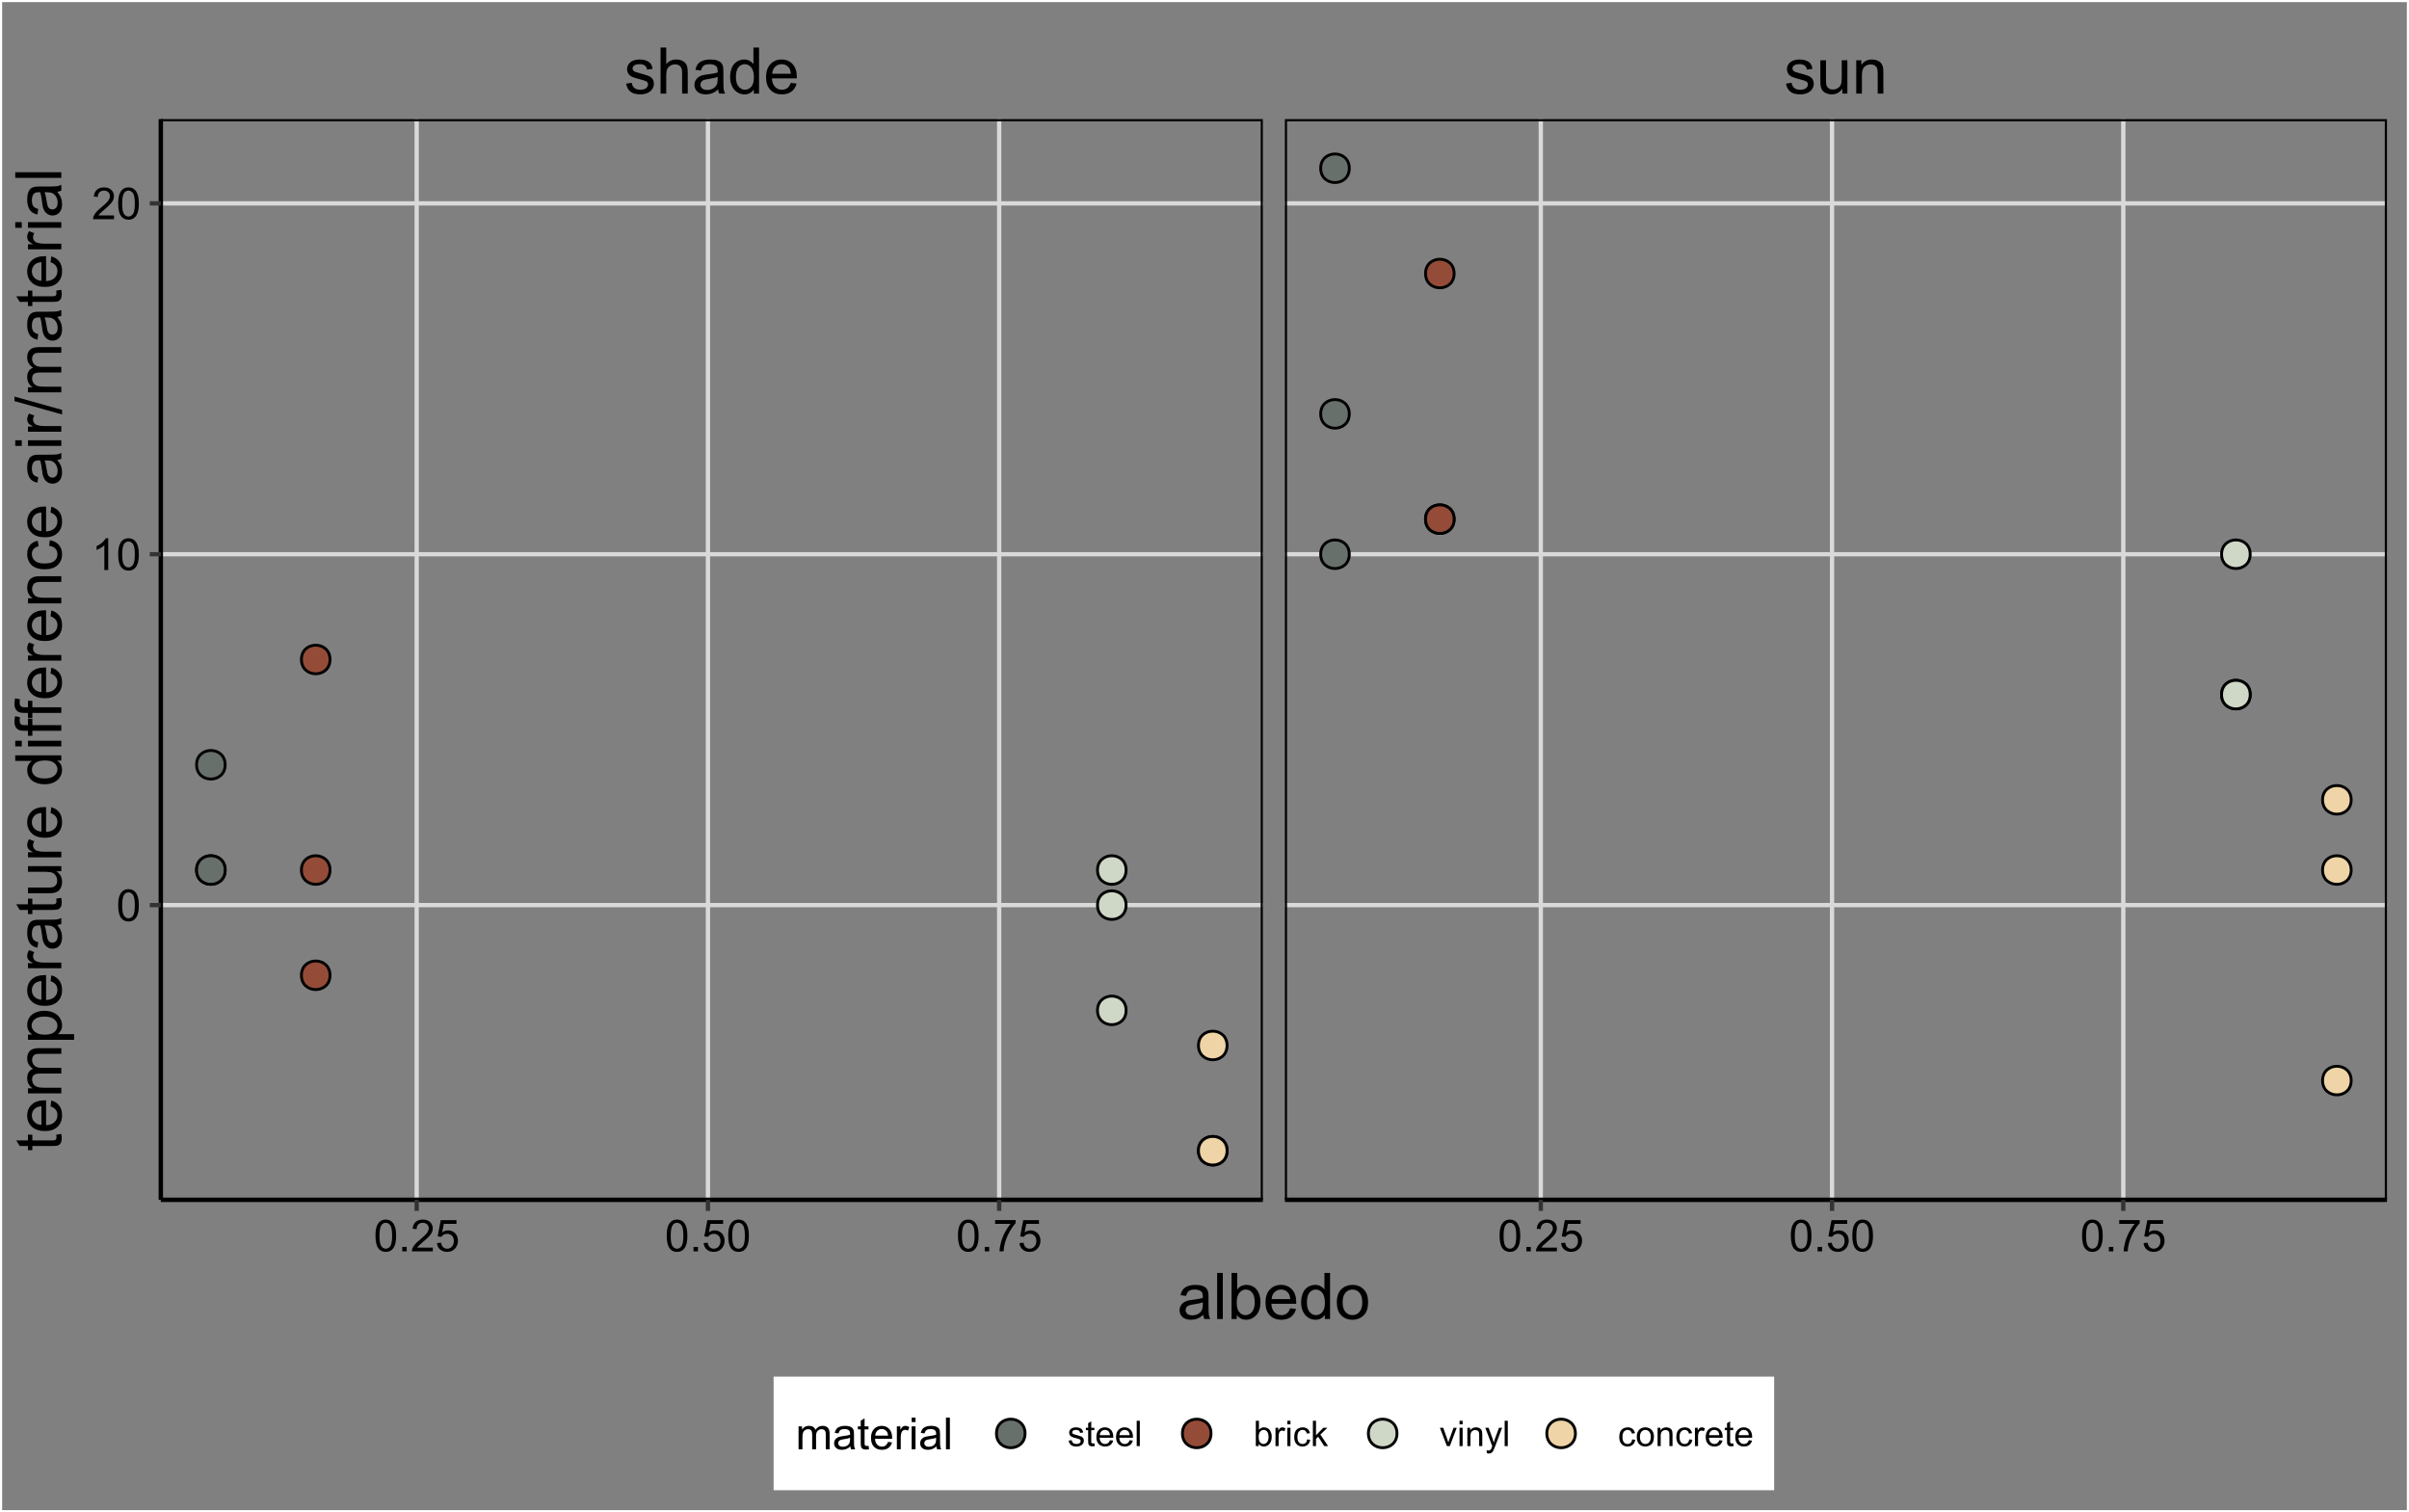 <?xml version="1.0" encoding="UTF-8" standalone="no"?>
<svg
   width="599pt"
   height="376pt"
   viewBox="0 0 599 376"
   version="1.1"
   id="svg640"
   sodipodi:docname="albedo_temp-diff.svg"
   inkscape:export-filename="C:\Users\shann\Box\Backup_2022-02-11\Documents\RESEARCH\06 Websites\BI328_Fa22\results\albedo_temp-diff.png"
   inkscape:export-xdpi="600.06403"
   inkscape:export-ydpi="600.06403"
   inkscape:version="1.1.2 (b8e25be833, 2022-02-05)"
   xmlns:inkscape="http://www.inkscape.org/namespaces/inkscape"
   xmlns:sodipodi="http://sodipodi.sourceforge.net/DTD/sodipodi-0.dtd"
   xmlns:xlink="http://www.w3.org/1999/xlink"
   xmlns="http://www.w3.org/2000/svg"
   xmlns:svg="http://www.w3.org/2000/svg">
  <rect x="0" y="0" width="599" height="376" fill="#808080" stroke="none"/>
  <sodipodi:namedview
     id="namedview642"
     pagecolor="#ffffff"
     bordercolor="#666666"
     borderopacity="1.0"
     inkscape:pageshadow="2"
     inkscape:pageopacity="0.0"
     inkscape:pagecheckerboard="0"
     inkscape:document-units="pt"
     showgrid="false"
     inkscape:zoom="1.4341755"
     inkscape:cx="399.18405"
     inkscape:cy="251.36393"
     inkscape:window-width="3000"
     inkscape:window-height="1876"
     inkscape:window-x="-12"
     inkscape:window-y="-12"
     inkscape:window-maximized="1"
     inkscape:current-layer="svg640" />
  <defs
     id="defs223">
    <g
       id="g167">
      <symbol
         overflow="visible"
         id="glyph0-0">
        <path
           style="stroke:none;"
           d="M 2 0 L 2 -10 L 10 -10 L 10 0 Z M 2.25 -0.25 L 9.75 -0.25 L 9.75 -9.75 L 2.25 -9.75 Z M 2.25 -0.25 "
           id="path2" />
      </symbol>
      <symbol
         overflow="visible"
         id="glyph0-1">
        <path
           style="stroke:none;"
           d="M 0.492 -2.477 L 1.883 -2.695 C 1.957 -2.137 2.176 -1.707 2.535 -1.414 C 2.891 -1.113 3.391 -0.965 4.031 -0.969 C 4.676 -0.965 5.152 -1.098 5.469 -1.363 C 5.777 -1.625 5.934 -1.934 5.938 -2.289 C 5.934 -2.605 5.797 -2.855 5.523 -3.039 C 5.328 -3.16 4.848 -3.32 4.086 -3.516 C 3.051 -3.773 2.336 -3.996 1.941 -4.191 C 1.539 -4.379 1.238 -4.645 1.035 -4.98 C 0.828 -5.316 0.727 -5.688 0.727 -6.094 C 0.727 -6.461 0.809 -6.801 0.98 -7.121 C 1.145 -7.434 1.375 -7.695 1.672 -7.906 C 1.887 -8.062 2.188 -8.199 2.566 -8.316 C 2.941 -8.426 3.344 -8.484 3.781 -8.484 C 4.43 -8.484 5.004 -8.391 5.496 -8.203 C 5.988 -8.016 6.352 -7.762 6.586 -7.441 C 6.82 -7.121 6.98 -6.691 7.07 -6.156 L 5.695 -5.969 C 5.633 -6.395 5.449 -6.727 5.152 -6.969 C 4.848 -7.203 4.426 -7.324 3.883 -7.328 C 3.234 -7.324 2.773 -7.219 2.5 -7.008 C 2.223 -6.793 2.086 -6.543 2.086 -6.258 C 2.086 -6.074 2.141 -5.91 2.258 -5.766 C 2.367 -5.613 2.547 -5.488 2.797 -5.391 C 2.934 -5.336 3.348 -5.215 4.039 -5.031 C 5.031 -4.762 5.727 -4.543 6.121 -4.379 C 6.512 -4.207 6.82 -3.961 7.047 -3.641 C 7.27 -3.312 7.383 -2.914 7.383 -2.438 C 7.383 -1.969 7.246 -1.527 6.973 -1.113 C 6.699 -0.699 6.305 -0.379 5.789 -0.152 C 5.273 0.074 4.688 0.188 4.039 0.188 C 2.957 0.188 2.137 -0.035 1.574 -0.484 C 1.008 -0.93 0.648 -1.594 0.492 -2.477 Z M 0.492 -2.477 "
           id="path5" />
      </symbol>
      <symbol
         overflow="visible"
         id="glyph0-2">
        <path
           style="stroke:none;"
           d="M 1.055 0 L 1.055 -11.453 L 2.461 -11.453 L 2.461 -7.344 C 3.117 -8.102 3.945 -8.484 4.945 -8.484 C 5.559 -8.484 6.09 -8.363 6.547 -8.121 C 6.996 -7.879 7.32 -7.543 7.52 -7.117 C 7.711 -6.688 7.809 -6.066 7.812 -5.258 L 7.812 0 L 6.406 0 L 6.406 -5.258 C 6.402 -5.957 6.25 -6.469 5.949 -6.793 C 5.641 -7.109 5.211 -7.27 4.656 -7.273 C 4.238 -7.27 3.848 -7.164 3.48 -6.949 C 3.113 -6.73 2.852 -6.438 2.695 -6.07 C 2.539 -5.699 2.461 -5.188 2.461 -4.539 L 2.461 0 Z M 1.055 0 "
           id="path8" />
      </symbol>
      <symbol
         overflow="visible"
         id="glyph0-3">
        <path
           style="stroke:none;"
           d="M 6.469 -1.023 C 5.945 -0.578 5.441 -0.266 4.965 -0.086 C 4.48 0.098 3.965 0.188 3.414 0.188 C 2.5 0.188 1.801 -0.035 1.312 -0.48 C 0.82 -0.926 0.574 -1.492 0.578 -2.188 C 0.574 -2.59 0.668 -2.961 0.855 -3.301 C 1.039 -3.633 1.281 -3.902 1.582 -4.109 C 1.879 -4.309 2.215 -4.465 2.594 -4.57 C 2.867 -4.641 3.285 -4.711 3.844 -4.781 C 4.977 -4.914 5.812 -5.074 6.352 -5.266 C 6.355 -5.457 6.355 -5.578 6.359 -5.633 C 6.355 -6.203 6.223 -6.609 5.961 -6.844 C 5.598 -7.16 5.066 -7.316 4.359 -7.32 C 3.695 -7.316 3.207 -7.203 2.895 -6.973 C 2.578 -6.738 2.344 -6.328 2.195 -5.742 L 0.82 -5.93 C 0.945 -6.516 1.148 -6.988 1.438 -7.355 C 1.719 -7.715 2.133 -7.996 2.68 -8.191 C 3.219 -8.387 3.848 -8.484 4.562 -8.484 C 5.27 -8.484 5.844 -8.398 6.289 -8.234 C 6.727 -8.062 7.055 -7.855 7.266 -7.605 C 7.473 -7.352 7.617 -7.031 7.703 -6.648 C 7.746 -6.406 7.77 -5.973 7.773 -5.352 L 7.773 -3.477 C 7.77 -2.164 7.801 -1.34 7.863 -0.996 C 7.922 -0.648 8.039 -0.316 8.219 0 L 6.75 0 C 6.602 -0.289 6.508 -0.629 6.469 -1.023 Z M 6.352 -4.164 C 5.84 -3.953 5.074 -3.777 4.055 -3.633 C 3.477 -3.547 3.066 -3.453 2.828 -3.352 C 2.586 -3.246 2.402 -3.094 2.273 -2.895 C 2.141 -2.691 2.074 -2.469 2.078 -2.227 C 2.074 -1.852 2.215 -1.539 2.504 -1.289 C 2.785 -1.039 3.203 -0.914 3.75 -0.914 C 4.289 -0.914 4.77 -1.031 5.195 -1.27 C 5.613 -1.504 5.922 -1.828 6.125 -2.242 C 6.273 -2.559 6.352 -3.027 6.352 -3.648 Z M 6.352 -4.164 "
           id="path11" />
      </symbol>
      <symbol
         overflow="visible"
         id="glyph0-4">
        <path
           style="stroke:none;"
           d="M 6.438 0 L 6.438 -1.047 C 5.91 -0.223 5.137 0.188 4.117 0.188 C 3.453 0.188 2.844 0.008 2.293 -0.359 C 1.734 -0.719 1.305 -1.23 1.004 -1.887 C 0.695 -2.539 0.543 -3.289 0.547 -4.141 C 0.543 -4.965 0.684 -5.715 0.961 -6.395 C 1.234 -7.066 1.648 -7.586 2.203 -7.945 C 2.754 -8.305 3.371 -8.484 4.055 -8.484 C 4.555 -8.484 5 -8.379 5.391 -8.168 C 5.781 -7.957 6.098 -7.68 6.344 -7.344 L 6.344 -11.453 L 7.742 -11.453 L 7.742 0 Z M 1.992 -4.141 C 1.992 -3.074 2.215 -2.281 2.664 -1.758 C 3.109 -1.23 3.637 -0.965 4.25 -0.969 C 4.859 -0.965 5.383 -1.219 5.816 -1.723 C 6.242 -2.223 6.457 -2.988 6.461 -4.023 C 6.457 -5.156 6.238 -5.988 5.805 -6.523 C 5.363 -7.051 4.824 -7.316 4.188 -7.32 C 3.559 -7.316 3.035 -7.062 2.621 -6.555 C 2.199 -6.043 1.992 -5.238 1.992 -4.141 Z M 1.992 -4.141 "
           id="path14" />
      </symbol>
      <symbol
         overflow="visible"
         id="glyph0-5">
        <path
           style="stroke:none;"
           d="M 6.734 -2.672 L 8.188 -2.492 C 7.953 -1.641 7.531 -0.984 6.914 -0.516 C 6.293 -0.047 5.5 0.188 4.539 0.188 C 3.324 0.188 2.363 -0.184 1.652 -0.934 C 0.941 -1.676 0.586 -2.727 0.586 -4.078 C 0.586 -5.473 0.945 -6.555 1.664 -7.328 C 2.383 -8.098 3.312 -8.484 4.461 -8.484 C 5.566 -8.484 6.473 -8.105 7.18 -7.352 C 7.879 -6.594 8.23 -5.531 8.234 -4.164 C 8.23 -4.078 8.23 -3.953 8.227 -3.789 L 2.039 -3.789 C 2.09 -2.875 2.348 -2.176 2.812 -1.695 C 3.273 -1.207 3.852 -0.965 4.547 -0.969 C 5.062 -0.965 5.5 -1.102 5.867 -1.375 C 6.227 -1.645 6.516 -2.078 6.734 -2.672 Z M 2.117 -4.945 L 6.75 -4.945 C 6.688 -5.641 6.508 -6.164 6.219 -6.516 C 5.766 -7.055 5.188 -7.324 4.477 -7.328 C 3.828 -7.324 3.285 -7.109 2.848 -6.68 C 2.406 -6.246 2.16 -5.668 2.117 -4.945 Z M 2.117 -4.945 "
           id="path17" />
      </symbol>
      <symbol
         overflow="visible"
         id="glyph0-6">
        <path
           style="stroke:none;"
           d="M 6.492 0 L 6.492 -1.219 C 5.844 -0.281 4.965 0.188 3.859 0.188 C 3.367 0.188 2.91 0.094 2.488 -0.094 C 2.062 -0.281 1.746 -0.516 1.543 -0.801 C 1.332 -1.082 1.188 -1.43 1.109 -1.844 C 1.047 -2.117 1.02 -2.555 1.023 -3.156 L 1.023 -8.297 L 2.43 -8.297 L 2.43 -3.695 C 2.426 -2.957 2.453 -2.461 2.516 -2.211 C 2.602 -1.836 2.789 -1.547 3.078 -1.34 C 3.359 -1.125 3.715 -1.02 4.141 -1.023 C 4.559 -1.02 4.953 -1.129 5.328 -1.348 C 5.695 -1.562 5.957 -1.855 6.113 -2.23 C 6.262 -2.602 6.34 -3.141 6.344 -3.852 L 6.344 -8.297 L 7.75 -8.297 L 7.75 0 Z M 6.492 0 "
           id="path20" />
      </symbol>
      <symbol
         overflow="visible"
         id="glyph0-7">
        <path
           style="stroke:none;"
           d="M 1.055 0 L 1.055 -8.297 L 2.32 -8.297 L 2.32 -7.117 C 2.93 -8.027 3.809 -8.484 4.961 -8.484 C 5.457 -8.484 5.918 -8.395 6.34 -8.215 C 6.758 -8.035 7.07 -7.797 7.281 -7.508 C 7.488 -7.211 7.633 -6.867 7.719 -6.469 C 7.766 -6.207 7.793 -5.75 7.797 -5.102 L 7.797 0 L 6.391 0 L 6.391 -5.047 C 6.387 -5.617 6.332 -6.047 6.227 -6.332 C 6.113 -6.613 5.918 -6.84 5.645 -7.012 C 5.363 -7.18 5.039 -7.266 4.664 -7.266 C 4.062 -7.266 3.543 -7.074 3.113 -6.695 C 2.676 -6.312 2.461 -5.59 2.461 -4.531 L 2.461 0 Z M 1.055 0 "
           id="path23" />
      </symbol>
      <symbol
         overflow="visible"
         id="glyph0-8">
        <path
           style="stroke:none;"
           d="M 1.023 0 L 1.023 -11.453 L 2.43 -11.453 L 2.43 0 Z M 1.023 0 "
           id="path26" />
      </symbol>
      <symbol
         overflow="visible"
         id="glyph0-9">
        <path
           style="stroke:none;"
           d="M 2.352 0 L 1.047 0 L 1.047 -11.453 L 2.453 -11.453 L 2.453 -7.367 C 3.043 -8.109 3.801 -8.484 4.727 -8.484 C 5.234 -8.484 5.719 -8.379 6.176 -8.176 C 6.629 -7.965 7.004 -7.676 7.301 -7.309 C 7.594 -6.934 7.824 -6.484 7.992 -5.961 C 8.156 -5.43 8.238 -4.867 8.242 -4.273 C 8.238 -2.848 7.887 -1.75 7.188 -0.977 C 6.48 -0.199 5.637 0.188 4.656 0.188 C 3.676 0.188 2.906 -0.219 2.352 -1.039 Z M 2.336 -4.211 C 2.332 -3.215 2.469 -2.496 2.742 -2.055 C 3.184 -1.328 3.781 -0.965 4.539 -0.969 C 5.152 -0.965 5.684 -1.234 6.133 -1.77 C 6.578 -2.301 6.801 -3.094 6.805 -4.156 C 6.801 -5.234 6.586 -6.035 6.16 -6.555 C 5.727 -7.066 5.207 -7.324 4.602 -7.328 C 3.984 -7.324 3.453 -7.059 3.008 -6.527 C 2.555 -5.992 2.332 -5.219 2.336 -4.211 Z M 2.336 -4.211 "
           id="path29" />
      </symbol>
      <symbol
         overflow="visible"
         id="glyph0-10">
        <path
           style="stroke:none;"
           d="M 0.531 -4.148 C 0.527 -5.684 0.953 -6.82 1.812 -7.562 C 2.523 -8.176 3.395 -8.484 4.422 -8.484 C 5.559 -8.484 6.492 -8.109 7.219 -7.363 C 7.941 -6.613 8.301 -5.582 8.305 -4.266 C 8.301 -3.195 8.141 -2.355 7.824 -1.746 C 7.5 -1.133 7.035 -0.656 6.426 -0.32 C 5.812 0.02 5.145 0.188 4.422 0.188 C 3.258 0.188 2.32 -0.184 1.605 -0.93 C 0.887 -1.672 0.527 -2.746 0.531 -4.148 Z M 1.977 -4.148 C 1.973 -3.086 2.207 -2.289 2.672 -1.762 C 3.133 -1.23 3.715 -0.965 4.422 -0.969 C 5.117 -0.965 5.699 -1.23 6.164 -1.766 C 6.625 -2.293 6.855 -3.105 6.859 -4.195 C 6.855 -5.219 6.621 -5.996 6.16 -6.527 C 5.691 -7.055 5.113 -7.316 4.422 -7.32 C 3.715 -7.316 3.133 -7.055 2.672 -6.531 C 2.207 -6.004 1.973 -5.211 1.977 -4.148 Z M 1.977 -4.148 "
           id="path32" />
      </symbol>
      <symbol
         overflow="visible"
         id="glyph1-0">
        <path
           style="stroke:none;"
           d="M 1.375 0 L 1.375 -6.875 L 6.875 -6.875 L 6.875 0 Z M 1.547 -0.172 L 6.703 -0.172 L 6.703 -6.703 L 1.547 -6.703 Z M 1.547 -0.172 "
           id="path35" />
      </symbol>
      <symbol
         overflow="visible"
         id="glyph1-1">
        <path
           style="stroke:none;"
           d="M 0.457 -3.883 C 0.457 -4.812 0.551 -5.562 0.742 -6.133 C 0.934 -6.699 1.219 -7.137 1.598 -7.445 C 1.973 -7.75 2.449 -7.902 3.023 -7.906 C 3.445 -7.902 3.812 -7.816 4.133 -7.648 C 4.449 -7.477 4.715 -7.234 4.926 -6.914 C 5.133 -6.594 5.297 -6.203 5.414 -5.742 C 5.531 -5.281 5.59 -4.66 5.59 -3.883 C 5.59 -2.957 5.492 -2.211 5.305 -1.645 C 5.113 -1.078 4.832 -0.641 4.457 -0.332 C 4.078 -0.023 3.602 0.129 3.023 0.133 C 2.266 0.129 1.668 -0.141 1.234 -0.684 C 0.715 -1.336 0.457 -2.402 0.457 -3.883 Z M 1.449 -3.883 C 1.445 -2.59 1.598 -1.73 1.902 -1.301 C 2.203 -0.871 2.578 -0.656 3.023 -0.66 C 3.469 -0.656 3.84 -0.871 4.145 -1.305 C 4.441 -1.73 4.594 -2.59 4.598 -3.883 C 4.594 -5.176 4.441 -6.035 4.145 -6.465 C 3.84 -6.887 3.465 -7.102 3.012 -7.105 C 2.566 -7.102 2.211 -6.914 1.949 -6.543 C 1.613 -6.059 1.445 -5.172 1.449 -3.883 Z M 1.449 -3.883 "
           id="path38" />
      </symbol>
      <symbol
         overflow="visible"
         id="glyph1-2">
        <path
           style="stroke:none;"
           d="M 1 0 L 1 -1.102 L 2.102 -1.102 L 2.102 0 Z M 1 0 "
           id="path41" />
      </symbol>
      <symbol
         overflow="visible"
         id="glyph1-3">
        <path
           style="stroke:none;"
           d="M 5.539 -0.93 L 5.539 0 L 0.332 0 C 0.32 -0.23 0.359 -0.453 0.445 -0.672 C 0.578 -1.023 0.789 -1.371 1.082 -1.719 C 1.371 -2.059 1.793 -2.457 2.348 -2.91 C 3.203 -3.609 3.781 -4.164 4.082 -4.578 C 4.379 -4.984 4.527 -5.375 4.531 -5.742 C 4.527 -6.125 4.391 -6.445 4.121 -6.711 C 3.844 -6.969 3.488 -7.102 3.051 -7.105 C 2.582 -7.102 2.211 -6.961 1.934 -6.688 C 1.652 -6.406 1.508 -6.02 1.508 -5.527 L 0.516 -5.629 C 0.582 -6.367 0.836 -6.934 1.281 -7.324 C 1.723 -7.711 2.32 -7.902 3.07 -7.906 C 3.828 -7.902 4.426 -7.695 4.867 -7.277 C 5.305 -6.855 5.523 -6.336 5.527 -5.719 C 5.523 -5.402 5.461 -5.09 5.332 -4.789 C 5.203 -4.484 4.988 -4.164 4.691 -3.828 C 4.391 -3.488 3.895 -3.027 3.203 -2.445 C 2.621 -1.953 2.246 -1.625 2.082 -1.453 C 1.914 -1.277 1.781 -1.102 1.676 -0.93 Z M 5.539 -0.93 "
           id="path44" />
      </symbol>
      <symbol
         overflow="visible"
         id="glyph1-4">
        <path
           style="stroke:none;"
           d="M 0.457 -2.062 L 1.473 -2.148 C 1.543 -1.652 1.719 -1.281 1.996 -1.031 C 2.266 -0.781 2.594 -0.656 2.984 -0.66 C 3.445 -0.656 3.84 -0.832 4.168 -1.188 C 4.488 -1.535 4.652 -2 4.652 -2.582 C 4.652 -3.133 4.496 -3.566 4.188 -3.887 C 3.875 -4.203 3.469 -4.363 2.969 -4.367 C 2.656 -4.363 2.375 -4.293 2.125 -4.152 C 1.871 -4.008 1.676 -3.824 1.535 -3.605 L 0.629 -3.723 L 1.391 -7.766 L 5.305 -7.766 L 5.305 -6.844 L 2.164 -6.844 L 1.742 -4.727 C 2.211 -5.051 2.707 -5.215 3.227 -5.219 C 3.91 -5.215 4.488 -4.977 4.965 -4.504 C 5.434 -4.027 5.672 -3.414 5.676 -2.668 C 5.672 -1.953 5.465 -1.34 5.055 -0.82 C 4.547 -0.188 3.855 0.129 2.984 0.133 C 2.266 0.129 1.684 -0.07 1.234 -0.469 C 0.777 -0.867 0.52 -1.398 0.457 -2.062 Z M 0.457 -2.062 "
           id="path47" />
      </symbol>
      <symbol
         overflow="visible"
         id="glyph1-5">
        <path
           style="stroke:none;"
           d="M 0.52 -6.844 L 0.52 -7.773 L 5.617 -7.773 L 5.617 -7.02 C 5.113 -6.484 4.617 -5.773 4.129 -4.891 C 3.633 -4.004 3.25 -3.094 2.984 -2.164 C 2.789 -1.5 2.668 -0.781 2.617 0 L 1.621 0 C 1.629 -0.617 1.75 -1.363 1.984 -2.246 C 2.215 -3.121 2.551 -3.969 2.988 -4.781 C 3.422 -5.594 3.883 -6.281 4.379 -6.844 Z M 0.52 -6.844 "
           id="path50" />
      </symbol>
      <symbol
         overflow="visible"
         id="glyph1-6">
        <path
           style="stroke:none;"
           d="M 4.098 0 L 3.133 0 L 3.133 -6.16 C 2.895 -5.934 2.59 -5.711 2.215 -5.492 C 1.836 -5.266 1.496 -5.102 1.199 -4.996 L 1.199 -5.93 C 1.734 -6.184 2.207 -6.488 2.613 -6.852 C 3.02 -7.211 3.305 -7.562 3.477 -7.906 L 4.098 -7.906 Z M 4.098 0 "
           id="path53" />
      </symbol>
      <symbol
         overflow="visible"
         id="glyph1-7">
        <path
           style="stroke:none;"
           d="M 0.727 0 L 0.727 -5.703 L 1.59 -5.703 L 1.59 -4.902 C 1.766 -5.18 2.004 -5.406 2.305 -5.578 C 2.598 -5.746 2.938 -5.828 3.32 -5.832 C 3.738 -5.828 4.086 -5.742 4.359 -5.566 C 4.629 -5.391 4.816 -5.145 4.93 -4.836 C 5.379 -5.496 5.969 -5.828 6.691 -5.832 C 7.254 -5.828 7.688 -5.672 7.996 -5.363 C 8.297 -5.047 8.449 -4.566 8.453 -3.914 L 8.453 0 L 7.492 0 L 7.492 -3.594 C 7.488 -3.977 7.457 -4.254 7.398 -4.426 C 7.332 -4.594 7.219 -4.734 7.059 -4.84 C 6.891 -4.941 6.695 -4.992 6.477 -4.996 C 6.07 -4.992 5.738 -4.859 5.477 -4.594 C 5.211 -4.328 5.078 -3.898 5.082 -3.312 L 5.082 0 L 4.113 0 L 4.113 -3.707 C 4.113 -4.133 4.031 -4.453 3.875 -4.672 C 3.715 -4.883 3.461 -4.992 3.105 -4.996 C 2.832 -4.992 2.578 -4.922 2.348 -4.781 C 2.117 -4.637 1.949 -4.426 1.848 -4.152 C 1.738 -3.875 1.688 -3.477 1.691 -2.961 L 1.691 0 Z M 0.727 0 "
           id="path56" />
      </symbol>
      <symbol
         overflow="visible"
         id="glyph1-8">
        <path
           style="stroke:none;"
           d="M 4.445 -0.703 C 4.086 -0.398 3.742 -0.184 3.414 -0.059 C 3.082 0.066 2.727 0.129 2.348 0.129 C 1.719 0.129 1.238 -0.023 0.902 -0.328 C 0.566 -0.633 0.398 -1.023 0.398 -1.504 C 0.398 -1.781 0.461 -2.035 0.586 -2.27 C 0.711 -2.496 0.875 -2.684 1.086 -2.824 C 1.289 -2.965 1.523 -3.07 1.781 -3.141 C 1.969 -3.191 2.254 -3.238 2.641 -3.289 C 3.418 -3.375 3.992 -3.488 4.367 -3.621 C 4.367 -3.754 4.371 -3.836 4.371 -3.871 C 4.371 -4.266 4.277 -4.543 4.098 -4.703 C 3.848 -4.918 3.48 -5.027 2.996 -5.031 C 2.539 -5.027 2.203 -4.949 1.988 -4.793 C 1.77 -4.633 1.609 -4.352 1.508 -3.949 L 0.562 -4.078 C 0.648 -4.48 0.789 -4.805 0.988 -5.055 C 1.184 -5.301 1.469 -5.492 1.844 -5.629 C 2.215 -5.762 2.645 -5.828 3.137 -5.832 C 3.621 -5.828 4.02 -5.773 4.324 -5.66 C 4.629 -5.543 4.852 -5.398 4.996 -5.227 C 5.137 -5.055 5.238 -4.836 5.297 -4.57 C 5.328 -4.406 5.344 -4.109 5.344 -3.68 L 5.344 -2.391 C 5.344 -1.492 5.363 -0.922 5.406 -0.684 C 5.445 -0.445 5.527 -0.219 5.648 0 L 4.641 0 C 4.539 -0.199 4.473 -0.434 4.445 -0.703 Z M 4.367 -2.863 C 4.012 -2.719 3.488 -2.598 2.789 -2.496 C 2.391 -2.438 2.105 -2.371 1.941 -2.301 C 1.773 -2.227 1.648 -2.121 1.562 -1.988 C 1.473 -1.848 1.43 -1.695 1.43 -1.531 C 1.43 -1.27 1.527 -1.055 1.723 -0.887 C 1.918 -0.711 2.203 -0.625 2.578 -0.629 C 2.949 -0.625 3.277 -0.707 3.57 -0.871 C 3.859 -1.031 4.074 -1.254 4.211 -1.543 C 4.312 -1.754 4.363 -2.078 4.367 -2.508 Z M 4.367 -2.863 "
           id="path59" />
      </symbol>
      <symbol
         overflow="visible"
         id="glyph1-9">
        <path
           style="stroke:none;"
           d="M 2.836 -0.863 L 2.977 -0.012 C 2.703 0.043 2.457 0.07 2.246 0.074 C 1.891 0.07 1.621 0.02 1.43 -0.09 C 1.234 -0.199 1.098 -0.348 1.02 -0.527 C 0.941 -0.707 0.902 -1.086 0.902 -1.672 L 0.902 -4.953 L 0.195 -4.953 L 0.195 -5.703 L 0.902 -5.703 L 0.902 -7.117 L 1.863 -7.695 L 1.863 -5.703 L 2.836 -5.703 L 2.836 -4.953 L 1.863 -4.953 L 1.863 -1.617 C 1.863 -1.34 1.879 -1.16 1.914 -1.086 C 1.945 -1.004 2 -0.941 2.078 -0.898 C 2.152 -0.848 2.262 -0.824 2.41 -0.828 C 2.516 -0.824 2.66 -0.836 2.836 -0.863 Z M 2.836 -0.863 "
           id="path62" />
      </symbol>
      <symbol
         overflow="visible"
         id="glyph1-10">
        <path
           style="stroke:none;"
           d="M 4.629 -1.836 L 5.629 -1.715 C 5.469 -1.125 5.176 -0.672 4.75 -0.352 C 4.324 -0.031 3.781 0.129 3.121 0.129 C 2.281 0.129 1.617 -0.125 1.133 -0.641 C 0.641 -1.152 0.398 -1.875 0.402 -2.805 C 0.398 -3.762 0.645 -4.504 1.145 -5.035 C 1.637 -5.562 2.277 -5.828 3.066 -5.832 C 3.824 -5.828 4.449 -5.57 4.934 -5.051 C 5.418 -4.531 5.66 -3.801 5.66 -2.863 C 5.66 -2.805 5.656 -2.719 5.656 -2.605 L 1.402 -2.605 C 1.434 -1.977 1.613 -1.496 1.934 -1.164 C 2.25 -0.828 2.645 -0.66 3.125 -0.664 C 3.477 -0.66 3.781 -0.754 4.031 -0.945 C 4.281 -1.129 4.48 -1.426 4.629 -1.836 Z M 1.457 -3.398 L 4.641 -3.398 C 4.598 -3.879 4.473 -4.238 4.273 -4.48 C 3.961 -4.852 3.562 -5.039 3.078 -5.039 C 2.629 -5.039 2.258 -4.891 1.957 -4.594 C 1.652 -4.297 1.484 -3.898 1.457 -3.398 Z M 1.457 -3.398 "
           id="path65" />
      </symbol>
      <symbol
         overflow="visible"
         id="glyph1-11">
        <path
           style="stroke:none;"
           d="M 0.715 0 L 0.715 -5.703 L 1.586 -5.703 L 1.586 -4.84 C 1.805 -5.242 2.008 -5.508 2.199 -5.637 C 2.383 -5.766 2.59 -5.828 2.82 -5.832 C 3.141 -5.828 3.473 -5.727 3.812 -5.523 L 3.48 -4.625 C 3.242 -4.762 3.004 -4.832 2.773 -4.836 C 2.555 -4.832 2.363 -4.77 2.199 -4.645 C 2.027 -4.516 1.91 -4.34 1.844 -4.113 C 1.73 -3.77 1.676 -3.391 1.68 -2.984 L 1.68 0 Z M 0.715 0 "
           id="path68" />
      </symbol>
      <symbol
         overflow="visible"
         id="glyph1-12">
        <path
           style="stroke:none;"
           d="M 0.73 -6.762 L 0.73 -7.875 L 1.695 -7.875 L 1.695 -6.762 Z M 0.73 0 L 0.73 -5.703 L 1.695 -5.703 L 1.695 0 Z M 0.73 0 "
           id="path71" />
      </symbol>
      <symbol
         overflow="visible"
         id="glyph1-13">
        <path
           style="stroke:none;"
           d="M 0.703 0 L 0.703 -7.875 L 1.672 -7.875 L 1.672 0 Z M 0.703 0 "
           id="path74" />
      </symbol>
      <symbol
         overflow="visible"
         id="glyph2-0">
        <path
           style="stroke:none;"
           d="M 0 -2 L -10 -2 L -10 -10 L 0 -10 Z M -0.25 -2.25 L -0.25 -9.75 L -9.75 -9.75 L -9.75 -2.25 Z M -0.25 -2.25 "
           id="path77" />
      </symbol>
      <symbol
         overflow="visible"
         id="glyph2-1">
        <path
           style="stroke:none;"
           d="M -1.258 -4.125 L -0.016 -4.328 C 0.066 -3.93 0.105 -3.574 0.109 -3.266 C 0.105 -2.75 0.027 -2.355 -0.133 -2.078 C -0.293 -1.793 -0.504 -1.594 -0.77 -1.484 C -1.027 -1.367 -1.582 -1.312 -2.43 -1.312 L -7.203 -1.312 L -7.203 -0.281 L -8.297 -0.281 L -8.297 -1.312 L -10.352 -1.312 L -11.195 -2.711 L -8.297 -2.711 L -8.297 -4.125 L -7.203 -4.125 L -7.203 -2.711 L -2.352 -2.711 C -1.945 -2.707 -1.688 -2.73 -1.578 -2.785 C -1.461 -2.832 -1.371 -2.914 -1.305 -3.027 C -1.234 -3.137 -1.199 -3.297 -1.203 -3.508 C -1.199 -3.66 -1.219 -3.867 -1.258 -4.125 Z M -1.258 -4.125 "
           id="path80" />
      </symbol>
      <symbol
         overflow="visible"
         id="glyph2-2">
        <path
           style="stroke:none;"
           d="M -2.672 -6.734 L -2.492 -8.188 C -1.641 -7.953 -0.984 -7.531 -0.516 -6.914 C -0.047 -6.293 0.188 -5.5 0.188 -4.539 C 0.188 -3.324 -0.184 -2.363 -0.934 -1.652 C -1.676 -0.941 -2.727 -0.586 -4.078 -0.586 C -5.473 -0.586 -6.555 -0.945 -7.328 -1.664 C -8.098 -2.383 -8.484 -3.312 -8.484 -4.461 C -8.484 -5.566 -8.105 -6.473 -7.352 -7.18 C -6.594 -7.879 -5.531 -8.23 -4.164 -8.234 C -4.078 -8.23 -3.953 -8.23 -3.789 -8.227 L -3.789 -2.039 C -2.875 -2.09 -2.176 -2.348 -1.695 -2.812 C -1.207 -3.273 -0.965 -3.852 -0.969 -4.547 C -0.965 -5.062 -1.102 -5.5 -1.375 -5.867 C -1.645 -6.227 -2.078 -6.516 -2.672 -6.734 Z M -4.945 -2.117 L -4.945 -6.75 C -5.641 -6.688 -6.164 -6.508 -6.516 -6.219 C -7.055 -5.766 -7.324 -5.188 -7.328 -4.477 C -7.324 -3.828 -7.109 -3.285 -6.68 -2.848 C -6.246 -2.406 -5.668 -2.16 -4.945 -2.117 Z M -4.945 -2.117 "
           id="path83" />
      </symbol>
      <symbol
         overflow="visible"
         id="glyph2-3">
        <path
           style="stroke:none;"
           d="M 0 -1.055 L -8.297 -1.055 L -8.297 -2.312 L -7.133 -2.312 C -7.535 -2.57 -7.863 -2.918 -8.113 -3.352 C -8.359 -3.781 -8.484 -4.273 -8.484 -4.828 C -8.484 -5.441 -8.355 -5.945 -8.102 -6.34 C -7.844 -6.73 -7.488 -7.008 -7.031 -7.172 C -8 -7.828 -8.484 -8.68 -8.484 -9.734 C -8.484 -10.555 -8.254 -11.188 -7.801 -11.633 C -7.34 -12.07 -6.641 -12.293 -5.695 -12.297 L 0 -12.297 L 0 -10.898 L -5.227 -10.898 C -5.789 -10.898 -6.191 -10.852 -6.441 -10.762 C -6.684 -10.668 -6.883 -10.504 -7.039 -10.266 C -7.188 -10.023 -7.266 -9.742 -7.266 -9.422 C -7.266 -8.836 -7.07 -8.352 -6.684 -7.969 C -6.293 -7.582 -5.672 -7.387 -4.82 -7.391 L 0 -7.391 L 0 -5.984 L -5.391 -5.984 C -6.016 -5.98 -6.484 -5.867 -6.797 -5.641 C -7.109 -5.41 -7.266 -5.035 -7.266 -4.516 C -7.266 -4.117 -7.16 -3.75 -6.953 -3.418 C -6.742 -3.078 -6.438 -2.836 -6.039 -2.688 C -5.637 -2.535 -5.059 -2.461 -4.305 -2.461 L 0 -2.461 Z M 0 -1.055 "
           id="path86" />
      </symbol>
      <symbol
         overflow="visible"
         id="glyph2-4">
        <path
           style="stroke:none;"
           d="M 3.18 -1.055 L -8.297 -1.055 L -8.297 -2.336 L -7.219 -2.336 C -7.641 -2.637 -7.957 -2.977 -8.168 -3.359 C -8.379 -3.734 -8.484 -4.195 -8.484 -4.742 C -8.484 -5.445 -8.301 -6.07 -7.938 -6.617 C -7.57 -7.156 -7.055 -7.566 -6.395 -7.844 C -5.727 -8.117 -5 -8.254 -4.211 -8.258 C -3.359 -8.254 -2.594 -8.102 -1.918 -7.801 C -1.234 -7.492 -0.715 -7.051 -0.355 -6.473 C 0.008 -5.891 0.188 -5.281 0.188 -4.641 C 0.188 -4.172 0.09 -3.75 -0.109 -3.379 C -0.305 -3.004 -0.555 -2.699 -0.859 -2.461 L 3.18 -2.461 Z M -4.102 -2.328 C -3.031 -2.324 -2.242 -2.543 -1.734 -2.977 C -1.223 -3.406 -0.965 -3.93 -0.969 -4.547 C -0.965 -5.172 -1.23 -5.707 -1.762 -6.152 C -2.289 -6.598 -3.109 -6.82 -4.219 -6.82 C -5.273 -6.82 -6.062 -6.602 -6.594 -6.168 C -7.117 -5.73 -7.383 -5.211 -7.383 -4.609 C -7.383 -4.008 -7.102 -3.477 -6.543 -3.02 C -5.98 -2.555 -5.168 -2.324 -4.102 -2.328 Z M -4.102 -2.328 "
           id="path89" />
      </symbol>
      <symbol
         overflow="visible"
         id="glyph2-5">
        <path
           style="stroke:none;"
           d="M 0 -1.039 L -8.297 -1.039 L -8.297 -2.305 L -7.039 -2.305 C -7.625 -2.625 -8.016 -2.926 -8.203 -3.199 C -8.391 -3.473 -8.484 -3.773 -8.484 -4.102 C -8.484 -4.574 -8.332 -5.055 -8.031 -5.547 L -6.727 -5.062 C -6.93 -4.719 -7.031 -4.375 -7.031 -4.031 C -7.031 -3.723 -6.938 -3.445 -6.754 -3.203 C -6.566 -2.957 -6.309 -2.781 -5.984 -2.68 C -5.48 -2.52 -4.934 -2.441 -4.344 -2.445 L 0 -2.445 Z M 0 -1.039 "
           id="path92" />
      </symbol>
      <symbol
         overflow="visible"
         id="glyph2-6">
        <path
           style="stroke:none;"
           d="M -1.023 -6.469 C -0.578 -5.945 -0.266 -5.441 -0.086 -4.965 C 0.098 -4.48 0.188 -3.965 0.188 -3.414 C 0.188 -2.5 -0.035 -1.801 -0.48 -1.312 C -0.926 -0.82 -1.492 -0.574 -2.188 -0.578 C -2.59 -0.574 -2.961 -0.668 -3.301 -0.855 C -3.633 -1.039 -3.902 -1.281 -4.109 -1.582 C -4.309 -1.879 -4.465 -2.215 -4.57 -2.594 C -4.641 -2.867 -4.711 -3.285 -4.781 -3.844 C -4.914 -4.977 -5.074 -5.812 -5.266 -6.352 C -5.457 -6.355 -5.578 -6.355 -5.633 -6.359 C -6.203 -6.355 -6.609 -6.223 -6.844 -5.961 C -7.16 -5.598 -7.316 -5.066 -7.32 -4.359 C -7.316 -3.695 -7.203 -3.207 -6.973 -2.895 C -6.738 -2.578 -6.328 -2.344 -5.742 -2.195 L -5.93 -0.82 C -6.516 -0.945 -6.988 -1.148 -7.355 -1.438 C -7.715 -1.719 -7.996 -2.133 -8.191 -2.68 C -8.387 -3.219 -8.484 -3.848 -8.484 -4.562 C -8.484 -5.27 -8.398 -5.844 -8.234 -6.289 C -8.062 -6.727 -7.855 -7.055 -7.605 -7.266 C -7.352 -7.473 -7.031 -7.617 -6.648 -7.703 C -6.406 -7.746 -5.973 -7.77 -5.352 -7.773 L -3.477 -7.773 C -2.164 -7.77 -1.34 -7.801 -0.996 -7.863 C -0.648 -7.922 -0.316 -8.039 0 -8.219 L 0 -6.75 C -0.289 -6.602 -0.629 -6.508 -1.023 -6.469 Z M -4.164 -6.352 C -3.953 -5.84 -3.777 -5.074 -3.633 -4.055 C -3.547 -3.477 -3.453 -3.066 -3.352 -2.828 C -3.246 -2.586 -3.094 -2.402 -2.895 -2.273 C -2.691 -2.141 -2.469 -2.074 -2.227 -2.078 C -1.852 -2.074 -1.539 -2.215 -1.289 -2.504 C -1.039 -2.785 -0.914 -3.203 -0.914 -3.75 C -0.914 -4.289 -1.031 -4.77 -1.27 -5.195 C -1.504 -5.613 -1.828 -5.922 -2.242 -6.125 C -2.559 -6.273 -3.027 -6.352 -3.648 -6.352 Z M -4.164 -6.352 "
           id="path95" />
      </symbol>
      <symbol
         overflow="visible"
         id="glyph2-7">
        <path
           style="stroke:none;"
           d="M 0 -6.492 L -1.219 -6.492 C -0.281 -5.844 0.188 -4.965 0.188 -3.859 C 0.188 -3.367 0.094 -2.91 -0.094 -2.488 C -0.281 -2.062 -0.516 -1.746 -0.801 -1.543 C -1.082 -1.332 -1.43 -1.188 -1.844 -1.109 C -2.117 -1.047 -2.555 -1.02 -3.156 -1.023 L -8.297 -1.023 L -8.297 -2.43 L -3.695 -2.43 C -2.957 -2.426 -2.461 -2.453 -2.211 -2.516 C -1.836 -2.602 -1.547 -2.789 -1.34 -3.078 C -1.125 -3.359 -1.02 -3.715 -1.023 -4.141 C -1.02 -4.559 -1.129 -4.953 -1.348 -5.328 C -1.562 -5.695 -1.855 -5.957 -2.23 -6.113 C -2.602 -6.262 -3.141 -6.34 -3.852 -6.344 L -8.297 -6.344 L -8.297 -7.75 L 0 -7.75 Z M 0 -6.492 "
           id="path98" />
      </symbol>
      <symbol
         overflow="visible"
         id="glyph2-8">
        <path
           style="stroke:none;"
           d=""
           id="path101" />
      </symbol>
      <symbol
         overflow="visible"
         id="glyph2-9">
        <path
           style="stroke:none;"
           d="M 0 -6.438 L -1.047 -6.438 C -0.223 -5.91 0.188 -5.137 0.188 -4.117 C 0.188 -3.453 0.008 -2.844 -0.359 -2.293 C -0.719 -1.734 -1.23 -1.305 -1.887 -1.004 C -2.539 -0.695 -3.289 -0.543 -4.141 -0.547 C -4.965 -0.543 -5.715 -0.684 -6.395 -0.961 C -7.066 -1.234 -7.586 -1.648 -7.945 -2.203 C -8.305 -2.754 -8.484 -3.371 -8.484 -4.055 C -8.484 -4.555 -8.379 -5 -8.168 -5.391 C -7.957 -5.781 -7.68 -6.098 -7.344 -6.344 L -11.453 -6.344 L -11.453 -7.742 L 0 -7.742 Z M -4.141 -1.992 C -3.074 -1.992 -2.281 -2.215 -1.758 -2.664 C -1.23 -3.109 -0.965 -3.637 -0.969 -4.25 C -0.965 -4.859 -1.219 -5.383 -1.723 -5.816 C -2.223 -6.242 -2.988 -6.457 -4.023 -6.461 C -5.156 -6.457 -5.988 -6.238 -6.523 -5.805 C -7.051 -5.363 -7.316 -4.824 -7.32 -4.188 C -7.316 -3.559 -7.062 -3.035 -6.555 -2.621 C -6.043 -2.199 -5.238 -1.992 -4.141 -1.992 Z M -4.141 -1.992 "
           id="path104" />
      </symbol>
      <symbol
         overflow="visible"
         id="glyph2-10">
        <path
           style="stroke:none;"
           d="M -9.836 -1.062 L -11.453 -1.062 L -11.453 -2.469 L -9.836 -2.469 Z M 0 -1.062 L -8.297 -1.062 L -8.297 -2.469 L 0 -2.469 Z M 0 -1.062 "
           id="path107" />
      </symbol>
      <symbol
         overflow="visible"
         id="glyph2-11">
        <path
           style="stroke:none;"
           d="M 0 -1.391 L -7.203 -1.391 L -7.203 -0.148 L -8.297 -0.148 L -8.297 -1.391 L -9.18 -1.391 C -9.734 -1.387 -10.148 -1.438 -10.422 -1.539 C -10.785 -1.672 -11.082 -1.91 -11.309 -2.254 C -11.535 -2.594 -11.648 -3.07 -11.648 -3.688 C -11.648 -4.078 -11.602 -4.516 -11.508 -5 L -10.281 -4.789 C -10.332 -4.492 -10.359 -4.219 -10.359 -3.961 C -10.359 -3.531 -10.266 -3.227 -10.086 -3.055 C -9.898 -2.875 -9.559 -2.789 -9.062 -2.789 L -8.297 -2.789 L -8.297 -4.406 L -7.203 -4.406 L -7.203 -2.789 L 0 -2.789 Z M 0 -1.391 "
           id="path110" />
      </symbol>
      <symbol
         overflow="visible"
         id="glyph2-12">
        <path
           style="stroke:none;"
           d="M 0 -1.055 L -8.297 -1.055 L -8.297 -2.32 L -7.117 -2.32 C -8.027 -2.93 -8.484 -3.809 -8.484 -4.961 C -8.484 -5.457 -8.395 -5.918 -8.215 -6.34 C -8.035 -6.758 -7.797 -7.07 -7.508 -7.281 C -7.211 -7.488 -6.867 -7.633 -6.469 -7.719 C -6.207 -7.766 -5.75 -7.793 -5.102 -7.797 L 0 -7.797 L 0 -6.391 L -5.047 -6.391 C -5.617 -6.387 -6.047 -6.332 -6.332 -6.227 C -6.613 -6.113 -6.84 -5.918 -7.012 -5.645 C -7.18 -5.363 -7.266 -5.039 -7.266 -4.664 C -7.266 -4.062 -7.074 -3.543 -6.695 -3.113 C -6.312 -2.676 -5.59 -2.461 -4.531 -2.461 L 0 -2.461 Z M 0 -1.055 "
           id="path113" />
      </symbol>
      <symbol
         overflow="visible"
         id="glyph2-13">
        <path
           style="stroke:none;"
           d="M -3.039 -6.469 L -2.859 -7.852 C -1.906 -7.699 -1.16 -7.312 -0.621 -6.691 C -0.082 -6.066 0.188 -5.301 0.188 -4.398 C 0.188 -3.262 -0.184 -2.348 -0.926 -1.66 C -1.668 -0.965 -2.73 -0.621 -4.117 -0.625 C -5.012 -0.621 -5.797 -0.77 -6.469 -1.07 C -7.141 -1.363 -7.645 -1.816 -7.98 -2.426 C -8.316 -3.031 -8.484 -3.691 -8.484 -4.406 C -8.484 -5.305 -8.254 -6.039 -7.801 -6.617 C -7.34 -7.188 -6.695 -7.555 -5.859 -7.719 L -5.648 -6.352 C -6.203 -6.219 -6.621 -5.988 -6.906 -5.66 C -7.184 -5.328 -7.324 -4.926 -7.328 -4.461 C -7.324 -3.75 -7.07 -3.176 -6.566 -2.734 C -6.055 -2.289 -5.25 -2.066 -4.156 -2.07 C -3.039 -2.066 -2.23 -2.281 -1.727 -2.711 C -1.219 -3.137 -0.965 -3.695 -0.969 -4.383 C -0.965 -4.934 -1.137 -5.395 -1.477 -5.766 C -1.812 -6.133 -2.332 -6.367 -3.039 -6.469 Z M -3.039 -6.469 "
           id="path116" />
      </symbol>
      <symbol
         overflow="visible"
         id="glyph2-14">
        <path
           style="stroke:none;"
           d="M 0.195 0 L -11.648 -3.32 L -11.648 -4.445 L 0.195 -1.133 Z M 0.195 0 "
           id="path119" />
      </symbol>
      <symbol
         overflow="visible"
         id="glyph2-15">
        <path
           style="stroke:none;"
           d="M 0 -1.023 L -11.453 -1.023 L -11.453 -2.43 L 0 -2.43 Z M 0 -1.023 "
           id="path122" />
      </symbol>
      <symbol
         overflow="visible"
         id="glyph3-0">
        <path
           style="stroke:none;"
           d="M 1.102 0 L 1.102 -5.5 L 5.5 -5.5 L 5.5 0 Z M 1.238 -0.137 L 5.363 -0.137 L 5.363 -5.363 L 1.238 -5.363 Z M 1.238 -0.137 "
           id="path125" />
      </symbol>
      <symbol
         overflow="visible"
         id="glyph3-1">
        <path
           style="stroke:none;"
           d="M 0.27 -1.363 L 1.035 -1.484 C 1.078 -1.172 1.199 -0.938 1.395 -0.777 C 1.59 -0.609 1.863 -0.527 2.219 -0.531 C 2.57 -0.527 2.832 -0.602 3.008 -0.75 C 3.176 -0.895 3.262 -1.062 3.266 -1.258 C 3.262 -1.43 3.188 -1.566 3.039 -1.672 C 2.93 -1.734 2.664 -1.824 2.246 -1.934 C 1.676 -2.074 1.285 -2.195 1.066 -2.305 C 0.848 -2.406 0.68 -2.551 0.566 -2.738 C 0.453 -2.918 0.398 -3.125 0.398 -3.352 C 0.398 -3.555 0.445 -3.742 0.539 -3.914 C 0.633 -4.086 0.758 -4.23 0.918 -4.348 C 1.039 -4.434 1.203 -4.508 1.41 -4.574 C 1.617 -4.633 1.84 -4.664 2.078 -4.668 C 2.434 -4.664 2.75 -4.613 3.023 -4.512 C 3.293 -4.406 3.492 -4.266 3.621 -4.09 C 3.75 -3.914 3.84 -3.68 3.891 -3.387 L 3.133 -3.281 C 3.098 -3.516 2.996 -3.699 2.832 -3.832 C 2.664 -3.965 2.434 -4.031 2.137 -4.031 C 1.777 -4.031 1.523 -3.973 1.375 -3.855 C 1.223 -3.738 1.148 -3.598 1.148 -3.441 C 1.148 -3.34 1.18 -3.25 1.242 -3.172 C 1.305 -3.086 1.402 -3.02 1.539 -2.965 C 1.613 -2.934 1.84 -2.867 2.223 -2.766 C 2.766 -2.617 3.148 -2.496 3.367 -2.406 C 3.582 -2.312 3.75 -2.176 3.875 -2 C 3.996 -1.82 4.059 -1.602 4.062 -1.34 C 4.059 -1.078 3.984 -0.836 3.836 -0.609 C 3.684 -0.383 3.465 -0.207 3.184 -0.082 C 2.895 0.039 2.574 0.098 2.223 0.102 C 1.625 0.098 1.172 -0.02 0.863 -0.266 C 0.551 -0.508 0.355 -0.875 0.27 -1.363 Z M 0.27 -1.363 "
           id="path128" />
      </symbol>
      <symbol
         overflow="visible"
         id="glyph3-2">
        <path
           style="stroke:none;"
           d="M 2.27 -0.691 L 2.379 -0.008 C 2.16 0.039 1.965 0.059 1.797 0.059 C 1.512 0.059 1.293 0.016 1.141 -0.074 C 0.984 -0.16 0.875 -0.277 0.816 -0.422 C 0.75 -0.566 0.719 -0.871 0.723 -1.336 L 0.723 -3.961 L 0.156 -3.961 L 0.156 -4.562 L 0.723 -4.562 L 0.723 -5.695 L 1.492 -6.156 L 1.492 -4.562 L 2.27 -4.562 L 2.27 -3.961 L 1.492 -3.961 L 1.492 -1.293 C 1.488 -1.07 1.5 -0.93 1.531 -0.867 C 1.555 -0.805 1.602 -0.754 1.664 -0.715 C 1.727 -0.676 1.812 -0.656 1.93 -0.66 C 2.012 -0.656 2.125 -0.668 2.27 -0.691 Z M 2.27 -0.691 "
           id="path131" />
      </symbol>
      <symbol
         overflow="visible"
         id="glyph3-3">
        <path
           style="stroke:none;"
           d="M 3.703 -1.469 L 4.504 -1.371 C 4.375 -0.902 4.141 -0.539 3.801 -0.285 C 3.461 -0.027 3.027 0.098 2.496 0.102 C 1.828 0.098 1.297 -0.102 0.906 -0.512 C 0.512 -0.918 0.316 -1.496 0.32 -2.242 C 0.316 -3.008 0.516 -3.605 0.914 -4.031 C 1.309 -4.453 1.82 -4.664 2.453 -4.668 C 3.059 -4.664 3.555 -4.457 3.945 -4.043 C 4.328 -3.629 4.523 -3.043 4.527 -2.289 C 4.523 -2.242 4.523 -2.176 4.523 -2.086 L 1.121 -2.086 C 1.145 -1.582 1.289 -1.195 1.547 -0.93 C 1.801 -0.66 2.117 -0.527 2.5 -0.531 C 2.781 -0.527 3.023 -0.602 3.227 -0.754 C 3.426 -0.902 3.586 -1.141 3.703 -1.469 Z M 1.164 -2.719 L 3.711 -2.719 C 3.672 -3.102 3.578 -3.387 3.422 -3.582 C 3.172 -3.879 2.852 -4.031 2.461 -4.031 C 2.105 -4.031 1.805 -3.91 1.566 -3.672 C 1.32 -3.434 1.188 -3.117 1.164 -2.719 Z M 1.164 -2.719 "
           id="path134" />
      </symbol>
      <symbol
         overflow="visible"
         id="glyph3-4">
        <path
           style="stroke:none;"
           d="M 0.562 0 L 0.562 -6.301 L 1.336 -6.301 L 1.336 0 Z M 0.562 0 "
           id="path137" />
      </symbol>
      <symbol
         overflow="visible"
         id="glyph3-5">
        <path
           style="stroke:none;"
           d="M 1.293 0 L 0.574 0 L 0.574 -6.301 L 1.348 -6.301 L 1.348 -4.051 C 1.676 -4.457 2.094 -4.664 2.602 -4.668 C 2.879 -4.664 3.141 -4.605 3.395 -4.496 C 3.645 -4.379 3.852 -4.223 4.016 -4.02 C 4.172 -3.812 4.301 -3.562 4.395 -3.277 C 4.484 -2.984 4.527 -2.676 4.531 -2.352 C 4.527 -1.562 4.336 -0.957 3.953 -0.535 C 3.566 -0.109 3.102 0.098 2.562 0.102 C 2.02 0.098 1.598 -0.121 1.293 -0.57 Z M 1.285 -2.316 C 1.281 -1.766 1.355 -1.371 1.508 -1.129 C 1.75 -0.727 2.082 -0.527 2.496 -0.531 C 2.832 -0.527 3.121 -0.676 3.371 -0.973 C 3.613 -1.266 3.738 -1.703 3.742 -2.285 C 3.738 -2.879 3.621 -3.316 3.387 -3.605 C 3.152 -3.887 2.867 -4.031 2.531 -4.031 C 2.191 -4.031 1.898 -3.883 1.652 -3.59 C 1.406 -3.293 1.281 -2.867 1.285 -2.316 Z M 1.285 -2.316 "
           id="path140" />
      </symbol>
      <symbol
         overflow="visible"
         id="glyph3-6">
        <path
           style="stroke:none;"
           d="M 0.57 0 L 0.57 -4.562 L 1.266 -4.562 L 1.266 -3.871 C 1.445 -4.191 1.609 -4.406 1.758 -4.512 C 1.906 -4.613 2.07 -4.664 2.258 -4.668 C 2.516 -4.664 2.781 -4.582 3.051 -4.418 L 2.785 -3.699 C 2.59 -3.809 2.402 -3.867 2.219 -3.867 C 2.047 -3.867 1.895 -3.816 1.762 -3.715 C 1.625 -3.613 1.527 -3.473 1.473 -3.293 C 1.383 -3.016 1.34 -2.715 1.344 -2.391 L 1.344 0 Z M 0.57 0 "
           id="path143" />
      </symbol>
      <symbol
         overflow="visible"
         id="glyph3-7">
        <path
           style="stroke:none;"
           d="M 0.586 -5.41 L 0.586 -6.301 L 1.359 -6.301 L 1.359 -5.41 Z M 0.586 0 L 0.586 -4.562 L 1.359 -4.562 L 1.359 0 Z M 0.586 0 "
           id="path146" />
      </symbol>
      <symbol
         overflow="visible"
         id="glyph3-8">
        <path
           style="stroke:none;"
           d="M 3.559 -1.672 L 4.32 -1.574 C 4.234 -1.047 4.023 -0.637 3.68 -0.34 C 3.336 -0.047 2.914 0.098 2.418 0.102 C 1.793 0.098 1.293 -0.102 0.914 -0.508 C 0.531 -0.914 0.34 -1.5 0.344 -2.266 C 0.34 -2.754 0.422 -3.184 0.586 -3.559 C 0.75 -3.926 0.996 -4.203 1.332 -4.391 C 1.664 -4.57 2.027 -4.664 2.422 -4.668 C 2.914 -4.664 3.32 -4.539 3.641 -4.289 C 3.953 -4.039 4.156 -3.684 4.246 -3.223 L 3.492 -3.105 C 3.422 -3.41 3.293 -3.641 3.113 -3.797 C 2.926 -3.953 2.707 -4.031 2.453 -4.031 C 2.062 -4.031 1.746 -3.891 1.504 -3.609 C 1.258 -3.328 1.137 -2.887 1.141 -2.285 C 1.137 -1.672 1.254 -1.227 1.492 -0.949 C 1.723 -0.668 2.027 -0.527 2.41 -0.531 C 2.711 -0.527 2.965 -0.621 3.172 -0.809 C 3.371 -0.996 3.5 -1.281 3.559 -1.672 Z M 3.559 -1.672 "
           id="path149" />
      </symbol>
      <symbol
         overflow="visible"
         id="glyph3-9">
        <path
           style="stroke:none;"
           d="M 0.586 0 L 0.586 -6.301 L 1.359 -6.301 L 1.359 -2.707 L 3.188 -4.562 L 4.188 -4.562 L 2.445 -2.871 L 4.367 0 L 3.41 0 L 1.902 -2.332 L 1.359 -1.809 L 1.359 0 Z M 0.586 0 "
           id="path152" />
      </symbol>
      <symbol
         overflow="visible"
         id="glyph3-10">
        <path
           style="stroke:none;"
           d="M 1.848 0 L 0.113 -4.562 L 0.93 -4.562 L 1.906 -1.832 C 2.008 -1.531 2.105 -1.223 2.199 -0.91 C 2.266 -1.148 2.363 -1.438 2.488 -1.777 L 3.504 -4.562 L 4.297 -4.562 L 2.57 0 Z M 1.848 0 "
           id="path155" />
      </symbol>
      <symbol
         overflow="visible"
         id="glyph3-11">
        <path
           style="stroke:none;"
           d="M 0.578 0 L 0.578 -4.562 L 1.277 -4.562 L 1.277 -3.914 C 1.609 -4.414 2.09 -4.664 2.727 -4.668 C 3 -4.664 3.254 -4.613 3.484 -4.52 C 3.715 -4.418 3.887 -4.289 4.004 -4.129 C 4.113 -3.969 4.195 -3.777 4.246 -3.559 C 4.273 -3.41 4.289 -3.16 4.289 -2.805 L 4.289 0 L 3.516 0 L 3.516 -2.777 C 3.516 -3.09 3.484 -3.324 3.426 -3.484 C 3.363 -3.637 3.258 -3.762 3.105 -3.855 C 2.949 -3.949 2.77 -3.996 2.566 -3.996 C 2.234 -3.996 1.949 -3.891 1.711 -3.68 C 1.469 -3.469 1.348 -3.07 1.352 -2.492 L 1.352 0 Z M 0.578 0 "
           id="path158" />
      </symbol>
      <symbol
         overflow="visible"
         id="glyph3-12">
        <path
           style="stroke:none;"
           d="M 0.547 1.758 L 0.461 1.031 C 0.629 1.078 0.777 1.102 0.902 1.102 C 1.074 1.102 1.211 1.07 1.312 1.016 C 1.414 0.953 1.5 0.875 1.57 0.773 C 1.617 0.695 1.695 0.504 1.805 0.199 C 1.82 0.152 1.844 0.086 1.875 0.008 L 0.141 -4.562 L 0.977 -4.562 L 1.926 -1.922 C 2.047 -1.586 2.156 -1.23 2.258 -0.863 C 2.344 -1.215 2.449 -1.562 2.574 -1.902 L 3.551 -4.562 L 4.324 -4.562 L 2.586 0.078 C 2.398 0.574 2.254 0.922 2.152 1.113 C 2.012 1.367 1.855 1.551 1.68 1.672 C 1.5 1.789 1.289 1.852 1.043 1.852 C 0.895 1.852 0.727 1.82 0.547 1.758 Z M 0.547 1.758 "
           id="path161" />
      </symbol>
      <symbol
         overflow="visible"
         id="glyph3-13">
        <path
           style="stroke:none;"
           d="M 0.293 -2.281 C 0.293 -3.125 0.527 -3.754 0.996 -4.16 C 1.387 -4.496 1.863 -4.664 2.434 -4.668 C 3.059 -4.664 3.57 -4.457 3.969 -4.051 C 4.363 -3.637 4.562 -3.07 4.566 -2.348 C 4.562 -1.758 4.477 -1.297 4.301 -0.961 C 4.125 -0.625 3.867 -0.363 3.535 -0.176 C 3.195 0.008 2.828 0.098 2.434 0.102 C 1.789 0.098 1.273 -0.102 0.883 -0.512 C 0.488 -0.918 0.293 -1.508 0.293 -2.281 Z M 1.086 -2.281 C 1.082 -1.695 1.211 -1.258 1.469 -0.969 C 1.723 -0.672 2.043 -0.527 2.434 -0.531 C 2.812 -0.527 3.133 -0.672 3.391 -0.969 C 3.645 -1.258 3.773 -1.707 3.773 -2.309 C 3.773 -2.871 3.645 -3.297 3.387 -3.59 C 3.129 -3.879 2.809 -4.023 2.434 -4.027 C 2.043 -4.023 1.723 -3.879 1.469 -3.594 C 1.211 -3.301 1.082 -2.863 1.086 -2.281 Z M 1.086 -2.281 "
           id="path164" />
      </symbol>
    </g>
    <clipPath
       id="clip1">
      <path
         d="M 39.98 29.621 L 314.012 29.621 L 314.012 298.324 L 39.98 298.324 Z M 39.98 29.621 "
         id="path169" />
    </clipPath>
    <clipPath
       id="clip2">
      <path
         d="M 39.98 224 L 314.012 224 L 314.012 226 L 39.98 226 Z M 39.98 224 "
         id="path172" />
    </clipPath>
    <clipPath
       id="clip3">
      <path
         d="M 39.98 137 L 314.012 137 L 314.012 139 L 39.98 139 Z M 39.98 137 "
         id="path175" />
    </clipPath>
    <clipPath
       id="clip4">
      <path
         d="M 39.98 50 L 314.012 50 L 314.012 52 L 39.98 52 Z M 39.98 50 "
         id="path178" />
    </clipPath>
    <clipPath
       id="clip5">
      <path
         d="M 103 29.621 L 105 29.621 L 105 298.324 L 103 298.324 Z M 103 29.621 "
         id="path181" />
    </clipPath>
    <clipPath
       id="clip6">
      <path
         d="M 175 29.621 L 177 29.621 L 177 298.324 L 175 298.324 Z M 175 29.621 "
         id="path184" />
    </clipPath>
    <clipPath
       id="clip7">
      <path
         d="M 247 29.621 L 249 29.621 L 249 298.324 L 247 298.324 Z M 247 29.621 "
         id="path187" />
    </clipPath>
    <clipPath
       id="clip8">
      <path
         d="M 39.98 29.621 L 314.012 29.621 L 314.012 298.324 L 39.98 298.324 Z M 39.98 29.621 "
         id="path190" />
    </clipPath>
    <clipPath
       id="clip9">
      <path
         d="M 319.488 29.621 L 593.52 29.621 L 593.52 298.324 L 319.488 298.324 Z M 319.488 29.621 "
         id="path193" />
    </clipPath>
    <clipPath
       id="clip10">
      <path
         d="M 319.488 224 L 593.52 224 L 593.52 226 L 319.488 226 Z M 319.488 224 "
         id="path196" />
    </clipPath>
    <clipPath
       id="clip11">
      <path
         d="M 319.488 137 L 593.52 137 L 593.52 139 L 319.488 139 Z M 319.488 137 "
         id="path199" />
    </clipPath>
    <clipPath
       id="clip12">
      <path
         d="M 319.488 50 L 593.52 50 L 593.52 52 L 319.488 52 Z M 319.488 50 "
         id="path202" />
    </clipPath>
    <clipPath
       id="clip13">
      <path
         d="M 382 29.621 L 384 29.621 L 384 298.324 L 382 298.324 Z M 382 29.621 "
         id="path205" />
    </clipPath>
    <clipPath
       id="clip14">
      <path
         d="M 455 29.621 L 457 29.621 L 457 298.324 L 455 298.324 Z M 455 29.621 "
         id="path208" />
    </clipPath>
    <clipPath
       id="clip15">
      <path
         d="M 527 29.621 L 529 29.621 L 529 298.324 L 527 298.324 Z M 527 29.621 "
         id="path211" />
    </clipPath>
    <clipPath
       id="clip16">
      <path
         d="M 319.488 29.621 L 593.52 29.621 L 593.52 298.324 L 319.488 298.324 Z M 319.488 29.621 "
         id="path214" />
    </clipPath>
    <clipPath
       id="clip17">
      <path
         d="M 39.98 5.48 L 314.012 5.48 L 314.012 29.621 L 39.98 29.621 Z M 39.98 5.48 "
         id="path217" />
    </clipPath>
    <clipPath
       id="clip18">
      <path
         d="M 319.488 5.48 L 593.52 5.48 L 593.52 29.621 L 319.488 29.621 Z M 319.488 5.48 "
         id="path220" />
    </clipPath>
  </defs>
  <path
     style="fill:none;stroke:#ffffff;stroke-width:1.067;stroke-linecap:round;stroke-linejoin:round;stroke-miterlimit:10;stroke-opacity:1"
     d="M 0,376 H 599 V 0 H 0 Z m 0,0"
     id="path229" />
  <g
     clip-path="url(#clip2)"
     clip-rule="nonzero"
     id="g237">
    <path
       style="fill:none;stroke:#d9d9d9;stroke-width:1.067;stroke-linecap:butt;stroke-linejoin:round;stroke-miterlimit:10;stroke-opacity:1"
       d="M 39.98,225.043 H 314.012"
       id="path235" />
  </g>
  <g
     clip-path="url(#clip3)"
     clip-rule="nonzero"
     id="g241">
    <path
       style="fill:none;stroke:#d9d9d9;stroke-width:1.067;stroke-linecap:butt;stroke-linejoin:round;stroke-miterlimit:10;stroke-opacity:1"
       d="M 39.98,137.801 H 314.012"
       id="path239" />
  </g>
  <g
     clip-path="url(#clip4)"
     clip-rule="nonzero"
     id="g245">
    <path
       style="fill:none;stroke:#d9d9d9;stroke-width:1.067;stroke-linecap:butt;stroke-linejoin:round;stroke-miterlimit:10;stroke-opacity:1"
       d="M 39.98,50.559 H 314.012"
       id="path243" />
  </g>
  <g
     clip-path="url(#clip5)"
     clip-rule="nonzero"
     id="g249">
    <path
       style="fill:none;stroke:#d9d9d9;stroke-width:1.067;stroke-linecap:butt;stroke-linejoin:round;stroke-miterlimit:10;stroke-opacity:1"
       d="M 103.609,298.324 V 29.621"
       id="path247" />
  </g>
  <g
     clip-path="url(#clip6)"
     clip-rule="nonzero"
     id="g253">
    <path
       style="fill:none;stroke:#d9d9d9;stroke-width:1.067;stroke-linecap:butt;stroke-linejoin:round;stroke-miterlimit:10;stroke-opacity:1"
       d="M 176.027,298.324 V 29.621"
       id="path251" />
  </g>
  <g
     clip-path="url(#clip7)"
     clip-rule="nonzero"
     id="g257">
    <path
       style="fill:none;stroke:#d9d9d9;stroke-width:1.067;stroke-linecap:butt;stroke-linejoin:round;stroke-miterlimit:10;stroke-opacity:1"
       d="M 248.445,298.324 V 29.621"
       id="path255" />
  </g>
  <path
     style="fill:#944c38;fill-opacity:1;fill-rule:nonzero;stroke:#000000;stroke-width:0.709;stroke-linecap:round;stroke-linejoin:round;stroke-miterlimit:10;stroke-opacity:1"
     d="m 82.062,242.488 c 0,4.742 -7.113,4.742 -7.113,0 0,-4.738 7.113,-4.738 7.113,0"
     id="path259" />
  <path
     style="fill:#cfd7c7;fill-opacity:1;fill-rule:nonzero;stroke:#000000;stroke-width:0.709;stroke-linecap:round;stroke-linejoin:round;stroke-miterlimit:10;stroke-opacity:1"
     d="m 280.004,251.215 c 0,4.738 -7.109,4.738 -7.109,0 0,-4.742 7.109,-4.742 7.109,0"
     id="path261" />
  <path
     style="fill:#eed4a6;fill-opacity:1;fill-rule:nonzero;stroke:#000000;stroke-width:0.709;stroke-linecap:round;stroke-linejoin:round;stroke-miterlimit:10;stroke-opacity:1"
     d="m 305.109,286.109 c 0,4.742 -7.109,4.742 -7.109,0 0,-4.738 7.109,-4.738 7.109,0"
     id="path263" />
  <path
     style="fill:#68706b;fill-opacity:1;fill-rule:nonzero;stroke:#000000;stroke-width:0.709;stroke-linecap:round;stroke-linejoin:round;stroke-miterlimit:10;stroke-opacity:1"
     d="m 55.988,216.316 c 0,4.742 -7.109,4.742 -7.109,0 0,-4.738 7.109,-4.738 7.109,0"
     id="path265" />
  <path
     style="fill:#944c38;fill-opacity:1;fill-rule:nonzero;stroke:#000000;stroke-width:0.709;stroke-linecap:round;stroke-linejoin:round;stroke-miterlimit:10;stroke-opacity:1"
     d="m 82.062,216.316 c 0,4.742 -7.113,4.742 -7.113,0 0,-4.738 7.113,-4.738 7.113,0"
     id="path267" />
  <path
     style="fill:#cfd7c7;fill-opacity:1;fill-rule:nonzero;stroke:#000000;stroke-width:0.709;stroke-linecap:round;stroke-linejoin:round;stroke-miterlimit:10;stroke-opacity:1"
     d="m 280.004,216.316 c 0,4.742 -7.109,4.742 -7.109,0 0,-4.738 7.109,-4.738 7.109,0"
     id="path269" />
  <path
     style="fill:#eed4a6;fill-opacity:1;fill-rule:nonzero;stroke:#000000;stroke-width:0.709;stroke-linecap:round;stroke-linejoin:round;stroke-miterlimit:10;stroke-opacity:1"
     d="m 305.109,286.109 c 0,4.742 -7.109,4.742 -7.109,0 0,-4.738 7.109,-4.738 7.109,0"
     id="path271" />
  <path
     style="fill:#68706b;fill-opacity:1;fill-rule:nonzero;stroke:#000000;stroke-width:0.709;stroke-linecap:round;stroke-linejoin:round;stroke-miterlimit:10;stroke-opacity:1"
     d="m 55.988,216.316 c 0,4.742 -7.109,4.742 -7.109,0 0,-4.738 7.109,-4.738 7.109,0"
     id="path273" />
  <path
     style="fill:#944c38;fill-opacity:1;fill-rule:nonzero;stroke:#000000;stroke-width:0.709;stroke-linecap:round;stroke-linejoin:round;stroke-miterlimit:10;stroke-opacity:1"
     d="m 82.062,163.973 c 0,4.738 -7.113,4.738 -7.113,0 0,-4.742 7.113,-4.742 7.113,0"
     id="path275" />
  <path
     style="fill:#cfd7c7;fill-opacity:1;fill-rule:nonzero;stroke:#000000;stroke-width:0.709;stroke-linecap:round;stroke-linejoin:round;stroke-miterlimit:10;stroke-opacity:1"
     d="m 280.004,225.043 c 0,4.738 -7.109,4.738 -7.109,0 0,-4.742 7.109,-4.742 7.109,0"
     id="path277" />
  <path
     style="fill:#eed4a6;fill-opacity:1;fill-rule:nonzero;stroke:#000000;stroke-width:0.709;stroke-linecap:round;stroke-linejoin:round;stroke-miterlimit:10;stroke-opacity:1"
     d="m 305.109,259.938 c 0,4.742 -7.109,4.742 -7.109,0 0,-4.742 7.109,-4.742 7.109,0"
     id="path279" />
  <path
     style="fill:#68706b;fill-opacity:1;fill-rule:nonzero;stroke:#000000;stroke-width:0.709;stroke-linecap:round;stroke-linejoin:round;stroke-miterlimit:10;stroke-opacity:1"
     d="m 55.988,190.145 c 0,4.742 -7.109,4.742 -7.109,0 0,-4.738 7.109,-4.738 7.109,0"
     id="path281" />
  <g
     clip-path="url(#clip8)"
     clip-rule="nonzero"
     id="g285">
    <path
       style="fill:none;stroke:#000000;stroke-width:1.067;stroke-linecap:round;stroke-linejoin:round;stroke-miterlimit:10;stroke-opacity:1"
       d="M 39.98,298.324 H 314.012 V 29.621 H 39.98 Z m 0,0"
       id="path283" />
  </g>
  <g
     clip-path="url(#clip10)"
     clip-rule="nonzero"
     id="g293">
    <path
       style="fill:none;stroke:#d9d9d9;stroke-width:1.067;stroke-linecap:butt;stroke-linejoin:round;stroke-miterlimit:10;stroke-opacity:1"
       d="M 319.488,225.043 H 593.52"
       id="path291" />
  </g>
  <g
     clip-path="url(#clip11)"
     clip-rule="nonzero"
     id="g297">
    <path
       style="fill:none;stroke:#d9d9d9;stroke-width:1.067;stroke-linecap:butt;stroke-linejoin:round;stroke-miterlimit:10;stroke-opacity:1"
       d="M 319.488,137.801 H 593.52"
       id="path295" />
  </g>
  <g
     clip-path="url(#clip12)"
     clip-rule="nonzero"
     id="g301">
    <path
       style="fill:none;stroke:#d9d9d9;stroke-width:1.067;stroke-linecap:butt;stroke-linejoin:round;stroke-miterlimit:10;stroke-opacity:1"
       d="M 319.488,50.559 H 593.52"
       id="path299" />
  </g>
  <g
     clip-path="url(#clip13)"
     clip-rule="nonzero"
     id="g305">
    <path
       style="fill:none;stroke:#d9d9d9;stroke-width:1.067;stroke-linecap:butt;stroke-linejoin:round;stroke-miterlimit:10;stroke-opacity:1"
       d="M 383.121,298.324 V 29.621"
       id="path303" />
  </g>
  <g
     clip-path="url(#clip14)"
     clip-rule="nonzero"
     id="g309">
    <path
       style="fill:none;stroke:#d9d9d9;stroke-width:1.067;stroke-linecap:butt;stroke-linejoin:round;stroke-miterlimit:10;stroke-opacity:1"
       d="M 455.539,298.324 V 29.621"
       id="path307" />
  </g>
  <g
     clip-path="url(#clip15)"
     clip-rule="nonzero"
     id="g313">
    <path
       style="fill:none;stroke:#d9d9d9;stroke-width:1.067;stroke-linecap:butt;stroke-linejoin:round;stroke-miterlimit:10;stroke-opacity:1"
       d="M 527.957,298.324 V 29.621"
       id="path311" />
  </g>
  <path
     style="fill:#944c38;fill-opacity:1;fill-rule:nonzero;stroke:#000000;stroke-width:0.709;stroke-linecap:round;stroke-linejoin:round;stroke-miterlimit:10;stroke-opacity:1"
     d="m 361.57,68.008 c 0,4.738 -7.109,4.738 -7.109,0 0,-4.742 7.109,-4.742 7.109,0"
     id="path315" />
  <path
     style="fill:#cfd7c7;fill-opacity:1;fill-rule:nonzero;stroke:#000000;stroke-width:0.709;stroke-linecap:round;stroke-linejoin:round;stroke-miterlimit:10;stroke-opacity:1"
     d="m 559.516,137.801 c 0,4.738 -7.113,4.738 -7.113,0 0,-4.742 7.113,-4.742 7.113,0"
     id="path317" />
  <path
     style="fill:#eed4a6;fill-opacity:1;fill-rule:nonzero;stroke:#000000;stroke-width:0.709;stroke-linecap:round;stroke-linejoin:round;stroke-miterlimit:10;stroke-opacity:1"
     d="m 584.621,198.867 c 0,4.742 -7.113,4.742 -7.113,0 0,-4.738 7.113,-4.738 7.113,0"
     id="path319" />
  <path
     style="fill:#68706b;fill-opacity:1;fill-rule:nonzero;stroke:#000000;stroke-width:0.709;stroke-linecap:round;stroke-linejoin:round;stroke-miterlimit:10;stroke-opacity:1"
     d="m 335.5,41.836 c 0,4.738 -7.109,4.738 -7.109,0 0,-4.742 7.109,-4.742 7.109,0"
     id="path321" />
  <path
     style="fill:#944c38;fill-opacity:1;fill-rule:nonzero;stroke:#000000;stroke-width:0.709;stroke-linecap:round;stroke-linejoin:round;stroke-miterlimit:10;stroke-opacity:1"
     d="m 361.57,129.074 c 0,4.742 -7.109,4.742 -7.109,0 0,-4.738 7.109,-4.738 7.109,0"
     id="path323" />
  <path
     style="fill:#cfd7c7;fill-opacity:1;fill-rule:nonzero;stroke:#000000;stroke-width:0.709;stroke-linecap:round;stroke-linejoin:round;stroke-miterlimit:10;stroke-opacity:1"
     d="m 559.516,172.695 c 0,4.742 -7.113,4.742 -7.113,0 0,-4.738 7.113,-4.738 7.113,0"
     id="path325" />
  <path
     style="fill:#eed4a6;fill-opacity:1;fill-rule:nonzero;stroke:#000000;stroke-width:0.709;stroke-linecap:round;stroke-linejoin:round;stroke-miterlimit:10;stroke-opacity:1"
     d="m 584.621,268.66 c 0,4.742 -7.113,4.742 -7.113,0 0,-4.738 7.113,-4.738 7.113,0"
     id="path327" />
  <path
     style="fill:#68706b;fill-opacity:1;fill-rule:nonzero;stroke:#000000;stroke-width:0.709;stroke-linecap:round;stroke-linejoin:round;stroke-miterlimit:10;stroke-opacity:1"
     d="m 335.5,102.902 c 0,4.742 -7.109,4.742 -7.109,0 0,-4.738 7.109,-4.738 7.109,0"
     id="path329" />
  <path
     style="fill:#944c38;fill-opacity:1;fill-rule:nonzero;stroke:#000000;stroke-width:0.709;stroke-linecap:round;stroke-linejoin:round;stroke-miterlimit:10;stroke-opacity:1"
     d="m 361.57,129.074 c 0,4.742 -7.109,4.742 -7.109,0 0,-4.738 7.109,-4.738 7.109,0"
     id="path331" />
  <path
     style="fill:#cfd7c7;fill-opacity:1;fill-rule:nonzero;stroke:#000000;stroke-width:0.709;stroke-linecap:round;stroke-linejoin:round;stroke-miterlimit:10;stroke-opacity:1"
     d="m 559.516,172.695 c 0,4.742 -7.113,4.742 -7.113,0 0,-4.738 7.113,-4.738 7.113,0"
     id="path333" />
  <path
     style="fill:#eed4a6;fill-opacity:1;fill-rule:nonzero;stroke:#000000;stroke-width:0.709;stroke-linecap:round;stroke-linejoin:round;stroke-miterlimit:10;stroke-opacity:1"
     d="m 584.621,216.316 c 0,4.742 -7.113,4.742 -7.113,0 0,-4.738 7.113,-4.738 7.113,0"
     id="path335" />
  <path
     style="fill:#68706b;fill-opacity:1;fill-rule:nonzero;stroke:#000000;stroke-width:0.709;stroke-linecap:round;stroke-linejoin:round;stroke-miterlimit:10;stroke-opacity:1"
     d="m 335.5,137.801 c 0,4.738 -7.109,4.738 -7.109,0 0,-4.742 7.109,-4.742 7.109,0"
     id="path337" />
  <g
     clip-path="url(#clip16)"
     clip-rule="nonzero"
     id="g341">
    <path
       style="fill:none;stroke:#000000;stroke-width:1.067;stroke-linecap:round;stroke-linejoin:round;stroke-miterlimit:10;stroke-opacity:1"
       d="M 319.488,298.324 H 593.52 V 29.621 H 319.488 Z m 0,0"
       id="path339" />
  </g>
  <g
     style="fill:#000000;fill-opacity:1"
     id="g357">
    <use
       xlink:href="#glyph0-1"
       x="155.199"
       y="23.277"
       id="use347"
       width="100%"
       height="100%" />
    <use
       xlink:href="#glyph0-2"
       x="163.199"
       y="23.277"
       id="use349"
       width="100%"
       height="100%" />
    <use
       xlink:href="#glyph0-3"
       x="172.098"
       y="23.277"
       id="use351"
       width="100%"
       height="100%" />
    <use
       xlink:href="#glyph0-4"
       x="180.996"
       y="23.277"
       id="use353"
       width="100%"
       height="100%" />
    <use
       xlink:href="#glyph0-5"
       x="189.895"
       y="23.277"
       id="use355"
       width="100%"
       height="100%" />
  </g>
  <g
     style="fill:#000000;fill-opacity:1"
     id="g369">
    <use
       xlink:href="#glyph0-1"
       x="443.605"
       y="23.277"
       id="use363"
       width="100%"
       height="100%" />
    <use
       xlink:href="#glyph0-6"
       x="451.605"
       y="23.277"
       id="use365"
       width="100%"
       height="100%" />
    <use
       xlink:href="#glyph0-7"
       x="460.504"
       y="23.277"
       id="use367"
       width="100%"
       height="100%" />
  </g>
  <path
     style="fill:none;stroke:#000000;stroke-width:1.067;stroke-linecap:butt;stroke-linejoin:round;stroke-miterlimit:10;stroke-opacity:1"
     d="M 39.98,298.324 H 314.012"
     id="path371" />
  <path
     style="fill:none;stroke:#333333;stroke-width:1.067;stroke-linecap:butt;stroke-linejoin:round;stroke-miterlimit:10;stroke-opacity:1"
     d="m 103.609,301.062 v -2.738"
     id="path373" />
  <path
     style="fill:none;stroke:#333333;stroke-width:1.067;stroke-linecap:butt;stroke-linejoin:round;stroke-miterlimit:10;stroke-opacity:1"
     d="m 176.027,301.062 v -2.738"
     id="path375" />
  <path
     style="fill:none;stroke:#333333;stroke-width:1.067;stroke-linecap:butt;stroke-linejoin:round;stroke-miterlimit:10;stroke-opacity:1"
     d="m 248.445,301.062 v -2.738"
     id="path377" />
  <g
     style="fill:#000000;fill-opacity:1"
     id="g387">
    <use
       xlink:href="#glyph1-1"
       x="92.906"
       y="311.129"
       id="use379"
       width="100%"
       height="100%" />
    <use
       xlink:href="#glyph1-2"
       x="99.024"
       y="311.129"
       id="use381"
       width="100%"
       height="100%" />
    <use
       xlink:href="#glyph1-3"
       x="102.08"
       y="311.129"
       id="use383"
       width="100%"
       height="100%" />
    <use
       xlink:href="#glyph1-4"
       x="108.198"
       y="311.129"
       id="use385"
       width="100%"
       height="100%" />
  </g>
  <g
     style="fill:#000000;fill-opacity:1"
     id="g397">
    <use
       xlink:href="#glyph1-1"
       x="165.324"
       y="311.129"
       id="use389"
       width="100%"
       height="100%" />
    <use
       xlink:href="#glyph1-2"
       x="171.442"
       y="311.129"
       id="use391"
       width="100%"
       height="100%" />
    <use
       xlink:href="#glyph1-4"
       x="174.498"
       y="311.129"
       id="use393"
       width="100%"
       height="100%" />
    <use
       xlink:href="#glyph1-1"
       x="180.616"
       y="311.129"
       id="use395"
       width="100%"
       height="100%" />
  </g>
  <g
     style="fill:#000000;fill-opacity:1"
     id="g407">
    <use
       xlink:href="#glyph1-1"
       x="237.742"
       y="311.129"
       id="use399"
       width="100%"
       height="100%" />
    <use
       xlink:href="#glyph1-2"
       x="243.86"
       y="311.129"
       id="use401"
       width="100%"
       height="100%" />
    <use
       xlink:href="#glyph1-5"
       x="246.916"
       y="311.129"
       id="use403"
       width="100%"
       height="100%" />
    <use
       xlink:href="#glyph1-4"
       x="253.034"
       y="311.129"
       id="use405"
       width="100%"
       height="100%" />
  </g>
  <path
     style="fill:none;stroke:#000000;stroke-width:1.067;stroke-linecap:butt;stroke-linejoin:round;stroke-miterlimit:10;stroke-opacity:1"
     d="M 319.488,298.324 H 593.52"
     id="path409" />
  <path
     style="fill:none;stroke:#333333;stroke-width:1.067;stroke-linecap:butt;stroke-linejoin:round;stroke-miterlimit:10;stroke-opacity:1"
     d="m 383.121,301.062 v -2.738"
     id="path411" />
  <path
     style="fill:none;stroke:#333333;stroke-width:1.067;stroke-linecap:butt;stroke-linejoin:round;stroke-miterlimit:10;stroke-opacity:1"
     d="m 455.539,301.062 v -2.738"
     id="path413" />
  <path
     style="fill:none;stroke:#333333;stroke-width:1.067;stroke-linecap:butt;stroke-linejoin:round;stroke-miterlimit:10;stroke-opacity:1"
     d="m 527.957,301.062 v -2.738"
     id="path415" />
  <g
     style="fill:#000000;fill-opacity:1"
     id="g425">
    <use
       xlink:href="#glyph1-1"
       x="372.418"
       y="311.129"
       id="use417"
       width="100%"
       height="100%" />
    <use
       xlink:href="#glyph1-2"
       x="378.536"
       y="311.129"
       id="use419"
       width="100%"
       height="100%" />
    <use
       xlink:href="#glyph1-3"
       x="381.592"
       y="311.129"
       id="use421"
       width="100%"
       height="100%" />
    <use
       xlink:href="#glyph1-4"
       x="387.709"
       y="311.129"
       id="use423"
       width="100%"
       height="100%" />
  </g>
  <g
     style="fill:#000000;fill-opacity:1"
     id="g435">
    <use
       xlink:href="#glyph1-1"
       x="444.836"
       y="311.129"
       id="use427"
       width="100%"
       height="100%" />
    <use
       xlink:href="#glyph1-2"
       x="450.954"
       y="311.129"
       id="use429"
       width="100%"
       height="100%" />
    <use
       xlink:href="#glyph1-4"
       x="454.01"
       y="311.129"
       id="use431"
       width="100%"
       height="100%" />
    <use
       xlink:href="#glyph1-1"
       x="460.127"
       y="311.129"
       id="use433"
       width="100%"
       height="100%" />
  </g>
  <g
     style="fill:#000000;fill-opacity:1"
     id="g445">
    <use
       xlink:href="#glyph1-1"
       x="517.254"
       y="311.129"
       id="use437"
       width="100%"
       height="100%" />
    <use
       xlink:href="#glyph1-2"
       x="523.372"
       y="311.129"
       id="use439"
       width="100%"
       height="100%" />
    <use
       xlink:href="#glyph1-5"
       x="526.428"
       y="311.129"
       id="use441"
       width="100%"
       height="100%" />
    <use
       xlink:href="#glyph1-4"
       x="532.545"
       y="311.129"
       id="use443"
       width="100%"
       height="100%" />
  </g>
  <path
     style="fill:none;stroke:#000000;stroke-width:1.067;stroke-linecap:butt;stroke-linejoin:round;stroke-miterlimit:10;stroke-opacity:1"
     d="M 39.98,298.324 V 29.621"
     id="path447" />
  <g
     style="fill:#000000;fill-opacity:1"
     id="g451">
    <use
       xlink:href="#glyph1-1"
       x="28.93"
       y="228.977"
       id="use449"
       width="100%"
       height="100%" />
  </g>
  <g
     style="fill:#000000;fill-opacity:1"
     id="g457">
    <use
       xlink:href="#glyph1-6"
       x="22.812"
       y="141.738"
       id="use453"
       width="100%"
       height="100%" />
    <use
       xlink:href="#glyph1-1"
       x="28.93"
       y="141.738"
       id="use455"
       width="100%"
       height="100%" />
  </g>
  <g
     style="fill:#000000;fill-opacity:1"
     id="g463">
    <use
       xlink:href="#glyph1-3"
       x="22.812"
       y="54.496"
       id="use459"
       width="100%"
       height="100%" />
    <use
       xlink:href="#glyph1-1"
       x="28.93"
       y="54.496"
       id="use461"
       width="100%"
       height="100%" />
  </g>
  <path
     style="fill:none;stroke:#333333;stroke-width:1.067;stroke-linecap:butt;stroke-linejoin:round;stroke-miterlimit:10;stroke-opacity:1"
     d="m 37.238,225.043 h 2.742"
     id="path465" />
  <path
     style="fill:none;stroke:#333333;stroke-width:1.067;stroke-linecap:butt;stroke-linejoin:round;stroke-miterlimit:10;stroke-opacity:1"
     d="m 37.238,137.801 h 2.742"
     id="path467" />
  <path
     style="fill:none;stroke:#333333;stroke-width:1.067;stroke-linecap:butt;stroke-linejoin:round;stroke-miterlimit:10;stroke-opacity:1"
     d="m 37.238,50.559 h 2.742"
     id="path469" />
  <g
     style="fill:#000000;fill-opacity:1"
     id="g483">
    <use
       xlink:href="#glyph0-3"
       x="292.727"
       y="327.949"
       id="use471"
       width="100%"
       height="100%" />
    <use
       xlink:href="#glyph0-8"
       x="301.625"
       y="327.949"
       id="use473"
       width="100%"
       height="100%" />
    <use
       xlink:href="#glyph0-9"
       x="305.18"
       y="327.949"
       id="use475"
       width="100%"
       height="100%" />
    <use
       xlink:href="#glyph0-5"
       x="314.078"
       y="327.949"
       id="use477"
       width="100%"
       height="100%" />
    <use
       xlink:href="#glyph0-4"
       x="322.977"
       y="327.949"
       id="use479"
       width="100%"
       height="100%" />
    <use
       xlink:href="#glyph0-10"
       x="331.875"
       y="327.949"
       id="use481"
       width="100%"
       height="100%" />
  </g>
  <g
     style="fill:#000000;fill-opacity:1"
     id="g555">
    <use
       xlink:href="#glyph2-1"
       x="15.246"
       y="286.25"
       id="use485"
       width="100%"
       height="100%" />
    <use
       xlink:href="#glyph2-2"
       x="15.246"
       y="281.805"
       id="use487"
       width="100%"
       height="100%" />
    <use
       xlink:href="#glyph2-3"
       x="15.246"
       y="272.906"
       id="use489"
       width="100%"
       height="100%" />
    <use
       xlink:href="#glyph2-4"
       x="15.246"
       y="259.578"
       id="use491"
       width="100%"
       height="100%" />
    <use
       xlink:href="#glyph2-2"
       x="15.246"
       y="250.68"
       id="use493"
       width="100%"
       height="100%" />
    <use
       xlink:href="#glyph2-5"
       x="15.246"
       y="241.781"
       id="use495"
       width="100%"
       height="100%" />
    <use
       xlink:href="#glyph2-6"
       x="15.246"
       y="236.453"
       id="use497"
       width="100%"
       height="100%" />
    <use
       xlink:href="#glyph2-1"
       x="15.246"
       y="227.555"
       id="use499"
       width="100%"
       height="100%" />
    <use
       xlink:href="#glyph2-7"
       x="15.246"
       y="223.109"
       id="use501"
       width="100%"
       height="100%" />
    <use
       xlink:href="#glyph2-5"
       x="15.246"
       y="214.211"
       id="use503"
       width="100%"
       height="100%" />
    <use
       xlink:href="#glyph2-2"
       x="15.246"
       y="208.883"
       id="use505"
       width="100%"
       height="100%" />
    <use
       xlink:href="#glyph2-8"
       x="15.246"
       y="199.984"
       id="use507"
       width="100%"
       height="100%" />
    <use
       xlink:href="#glyph2-9"
       x="15.246"
       y="195.539"
       id="use509"
       width="100%"
       height="100%" />
    <use
       xlink:href="#glyph2-10"
       x="15.246"
       y="186.641"
       id="use511"
       width="100%"
       height="100%" />
    <use
       xlink:href="#glyph2-11"
       x="15.246"
       y="183.086"
       id="use513"
       width="100%"
       height="100%" />
    <use
       xlink:href="#glyph2-11"
       x="15.246"
       y="178.641"
       id="use515"
       width="100%"
       height="100%" />
    <use
       xlink:href="#glyph2-2"
       x="15.246"
       y="174.195"
       id="use517"
       width="100%"
       height="100%" />
    <use
       xlink:href="#glyph2-5"
       x="15.246"
       y="165.297"
       id="use519"
       width="100%"
       height="100%" />
    <use
       xlink:href="#glyph2-2"
       x="15.246"
       y="159.969"
       id="use521"
       width="100%"
       height="100%" />
    <use
       xlink:href="#glyph2-12"
       x="15.246"
       y="151.07"
       id="use523"
       width="100%"
       height="100%" />
    <use
       xlink:href="#glyph2-13"
       x="15.246"
       y="142.172"
       id="use525"
       width="100%"
       height="100%" />
    <use
       xlink:href="#glyph2-2"
       x="15.246"
       y="134.172"
       id="use527"
       width="100%"
       height="100%" />
    <use
       xlink:href="#glyph2-8"
       x="15.246"
       y="125.273"
       id="use529"
       width="100%"
       height="100%" />
    <use
       xlink:href="#glyph2-6"
       x="15.246"
       y="120.828"
       id="use531"
       width="100%"
       height="100%" />
    <use
       xlink:href="#glyph2-10"
       x="15.246"
       y="111.93"
       id="use533"
       width="100%"
       height="100%" />
    <use
       xlink:href="#glyph2-5"
       x="15.246"
       y="108.375"
       id="use535"
       width="100%"
       height="100%" />
    <use
       xlink:href="#glyph2-14"
       x="15.246"
       y="103.047"
       id="use537"
       width="100%"
       height="100%" />
    <use
       xlink:href="#glyph2-3"
       x="15.246"
       y="98.602"
       id="use539"
       width="100%"
       height="100%" />
    <use
       xlink:href="#glyph2-6"
       x="15.246"
       y="85.273"
       id="use541"
       width="100%"
       height="100%" />
    <use
       xlink:href="#glyph2-1"
       x="15.246"
       y="76.375"
       id="use543"
       width="100%"
       height="100%" />
    <use
       xlink:href="#glyph2-2"
       x="15.246"
       y="71.93"
       id="use545"
       width="100%"
       height="100%" />
    <use
       xlink:href="#glyph2-5"
       x="15.246"
       y="63.031"
       id="use547"
       width="100%"
       height="100%" />
    <use
       xlink:href="#glyph2-10"
       x="15.246"
       y="57.703"
       id="use549"
       width="100%"
       height="100%" />
    <use
       xlink:href="#glyph2-6"
       x="15.246"
       y="54.148"
       id="use551"
       width="100%"
       height="100%" />
    <use
       xlink:href="#glyph2-15"
       x="15.246"
       y="45.25"
       id="use553"
       width="100%"
       height="100%" />
  </g>
  <path
     style="fill:#ffffff;fill-opacity:1;fill-rule:nonzero;stroke:none"
     d="M 192.355,370.52 H 441.145 V 342.281 H 192.355 Z m 0,0"
     id="path557" />
  <g
     style="fill:#000000;fill-opacity:1"
     id="g575">
    <use
       xlink:href="#glyph1-7"
       x="197.836"
       y="360.34"
       id="use559"
       width="100%"
       height="100%" />
    <use
       xlink:href="#glyph1-8"
       x="206.999"
       y="360.34"
       id="use561"
       width="100%"
       height="100%" />
    <use
       xlink:href="#glyph1-9"
       x="213.117"
       y="360.34"
       id="use563"
       width="100%"
       height="100%" />
    <use
       xlink:href="#glyph1-10"
       x="216.173"
       y="360.34"
       id="use565"
       width="100%"
       height="100%" />
    <use
       xlink:href="#glyph1-11"
       x="222.291"
       y="360.34"
       id="use567"
       width="100%"
       height="100%" />
    <use
       xlink:href="#glyph1-12"
       x="225.954"
       y="360.34"
       id="use569"
       width="100%"
       height="100%" />
    <use
       xlink:href="#glyph1-8"
       x="228.397"
       y="360.34"
       id="use571"
       width="100%"
       height="100%" />
    <use
       xlink:href="#glyph1-13"
       x="234.515"
       y="360.34"
       id="use573"
       width="100%"
       height="100%" />
  </g>
  <path
     style="fill:#68706b;fill-opacity:1;fill-rule:nonzero;stroke:#000000;stroke-width:0.709;stroke-linecap:round;stroke-linejoin:round;stroke-miterlimit:10;stroke-opacity:1"
     d="m 254.883,356.402 c 0,4.738 -7.109,4.738 -7.109,0 0,-4.742 7.109,-4.742 7.109,0"
     id="path577" />
  <path
     style="fill:#944c38;fill-opacity:1;fill-rule:nonzero;stroke:#000000;stroke-width:0.709;stroke-linecap:round;stroke-linejoin:round;stroke-miterlimit:10;stroke-opacity:1"
     d="m 301.121,356.402 c 0,4.738 -7.109,4.738 -7.109,0 0,-4.742 7.109,-4.742 7.109,0"
     id="path579" />
  <path
     style="fill:#cfd7c7;fill-opacity:1;fill-rule:nonzero;stroke:#000000;stroke-width:0.709;stroke-linecap:round;stroke-linejoin:round;stroke-miterlimit:10;stroke-opacity:1"
     d="m 347.363,356.402 c 0,4.738 -7.113,4.738 -7.113,0 0,-4.742 7.113,-4.742 7.113,0"
     id="path581" />
  <path
     style="fill:#eed4a6;fill-opacity:1;fill-rule:nonzero;stroke:#000000;stroke-width:0.709;stroke-linecap:round;stroke-linejoin:round;stroke-miterlimit:10;stroke-opacity:1"
     d="m 391.727,356.402 c 0,4.738 -7.109,4.738 -7.109,0 0,-4.742 7.109,-4.742 7.109,0"
     id="path583" />
  <g
     style="fill:#000000;fill-opacity:1"
     id="g595">
    <use
       xlink:href="#glyph3-1"
       x="265.449"
       y="359.551"
       id="use585"
       width="100%"
       height="100%" />
    <use
       xlink:href="#glyph3-2"
       x="269.849"
       y="359.551"
       id="use587"
       width="100%"
       height="100%" />
    <use
       xlink:href="#glyph3-3"
       x="272.294"
       y="359.551"
       id="use589"
       width="100%"
       height="100%" />
    <use
       xlink:href="#glyph3-3"
       x="277.188"
       y="359.551"
       id="use591"
       width="100%"
       height="100%" />
    <use
       xlink:href="#glyph3-4"
       x="282.082"
       y="359.551"
       id="use593"
       width="100%"
       height="100%" />
  </g>
  <g
     style="fill:#000000;fill-opacity:1"
     id="g607">
    <use
       xlink:href="#glyph3-5"
       x="311.688"
       y="359.551"
       id="use597"
       width="100%"
       height="100%" />
    <use
       xlink:href="#glyph3-6"
       x="316.582"
       y="359.551"
       id="use599"
       width="100%"
       height="100%" />
    <use
       xlink:href="#glyph3-7"
       x="319.512"
       y="359.551"
       id="use601"
       width="100%"
       height="100%" />
    <use
       xlink:href="#glyph3-8"
       x="321.467"
       y="359.551"
       id="use603"
       width="100%"
       height="100%" />
    <use
       xlink:href="#glyph3-9"
       x="325.867"
       y="359.551"
       id="use605"
       width="100%"
       height="100%" />
  </g>
  <g
     style="fill:#000000;fill-opacity:1"
     id="g619">
    <use
       xlink:href="#glyph3-10"
       x="357.926"
       y="359.551"
       id="use609"
       width="100%"
       height="100%" />
    <use
       xlink:href="#glyph3-7"
       x="362.326"
       y="359.551"
       id="use611"
       width="100%"
       height="100%" />
    <use
       xlink:href="#glyph3-11"
       x="364.281"
       y="359.551"
       id="use613"
       width="100%"
       height="100%" />
    <use
       xlink:href="#glyph3-12"
       x="369.175"
       y="359.551"
       id="use615"
       width="100%"
       height="100%" />
    <use
       xlink:href="#glyph3-4"
       x="373.575"
       y="359.551"
       id="use617"
       width="100%"
       height="100%" />
  </g>
  <g
     style="fill:#000000;fill-opacity:1"
     id="g637">
    <use
       xlink:href="#glyph3-8"
       x="402.289"
       y="359.551"
       id="use621"
       width="100%"
       height="100%" />
    <use
       xlink:href="#glyph3-13"
       x="406.689"
       y="359.551"
       id="use623"
       width="100%"
       height="100%" />
    <use
       xlink:href="#glyph3-11"
       x="411.583"
       y="359.551"
       id="use625"
       width="100%"
       height="100%" />
    <use
       xlink:href="#glyph3-8"
       x="416.477"
       y="359.551"
       id="use627"
       width="100%"
       height="100%" />
    <use
       xlink:href="#glyph3-6"
       x="420.877"
       y="359.551"
       id="use629"
       width="100%"
       height="100%" />
    <use
       xlink:href="#glyph3-3"
       x="423.808"
       y="359.551"
       id="use631"
       width="100%"
       height="100%" />
    <use
       xlink:href="#glyph3-2"
       x="428.702"
       y="359.551"
       id="use633"
       width="100%"
       height="100%" />
    <use
       xlink:href="#glyph3-3"
       x="431.147"
       y="359.551"
       id="use635"
       width="100%"
       height="100%" />
  </g>
</svg>
